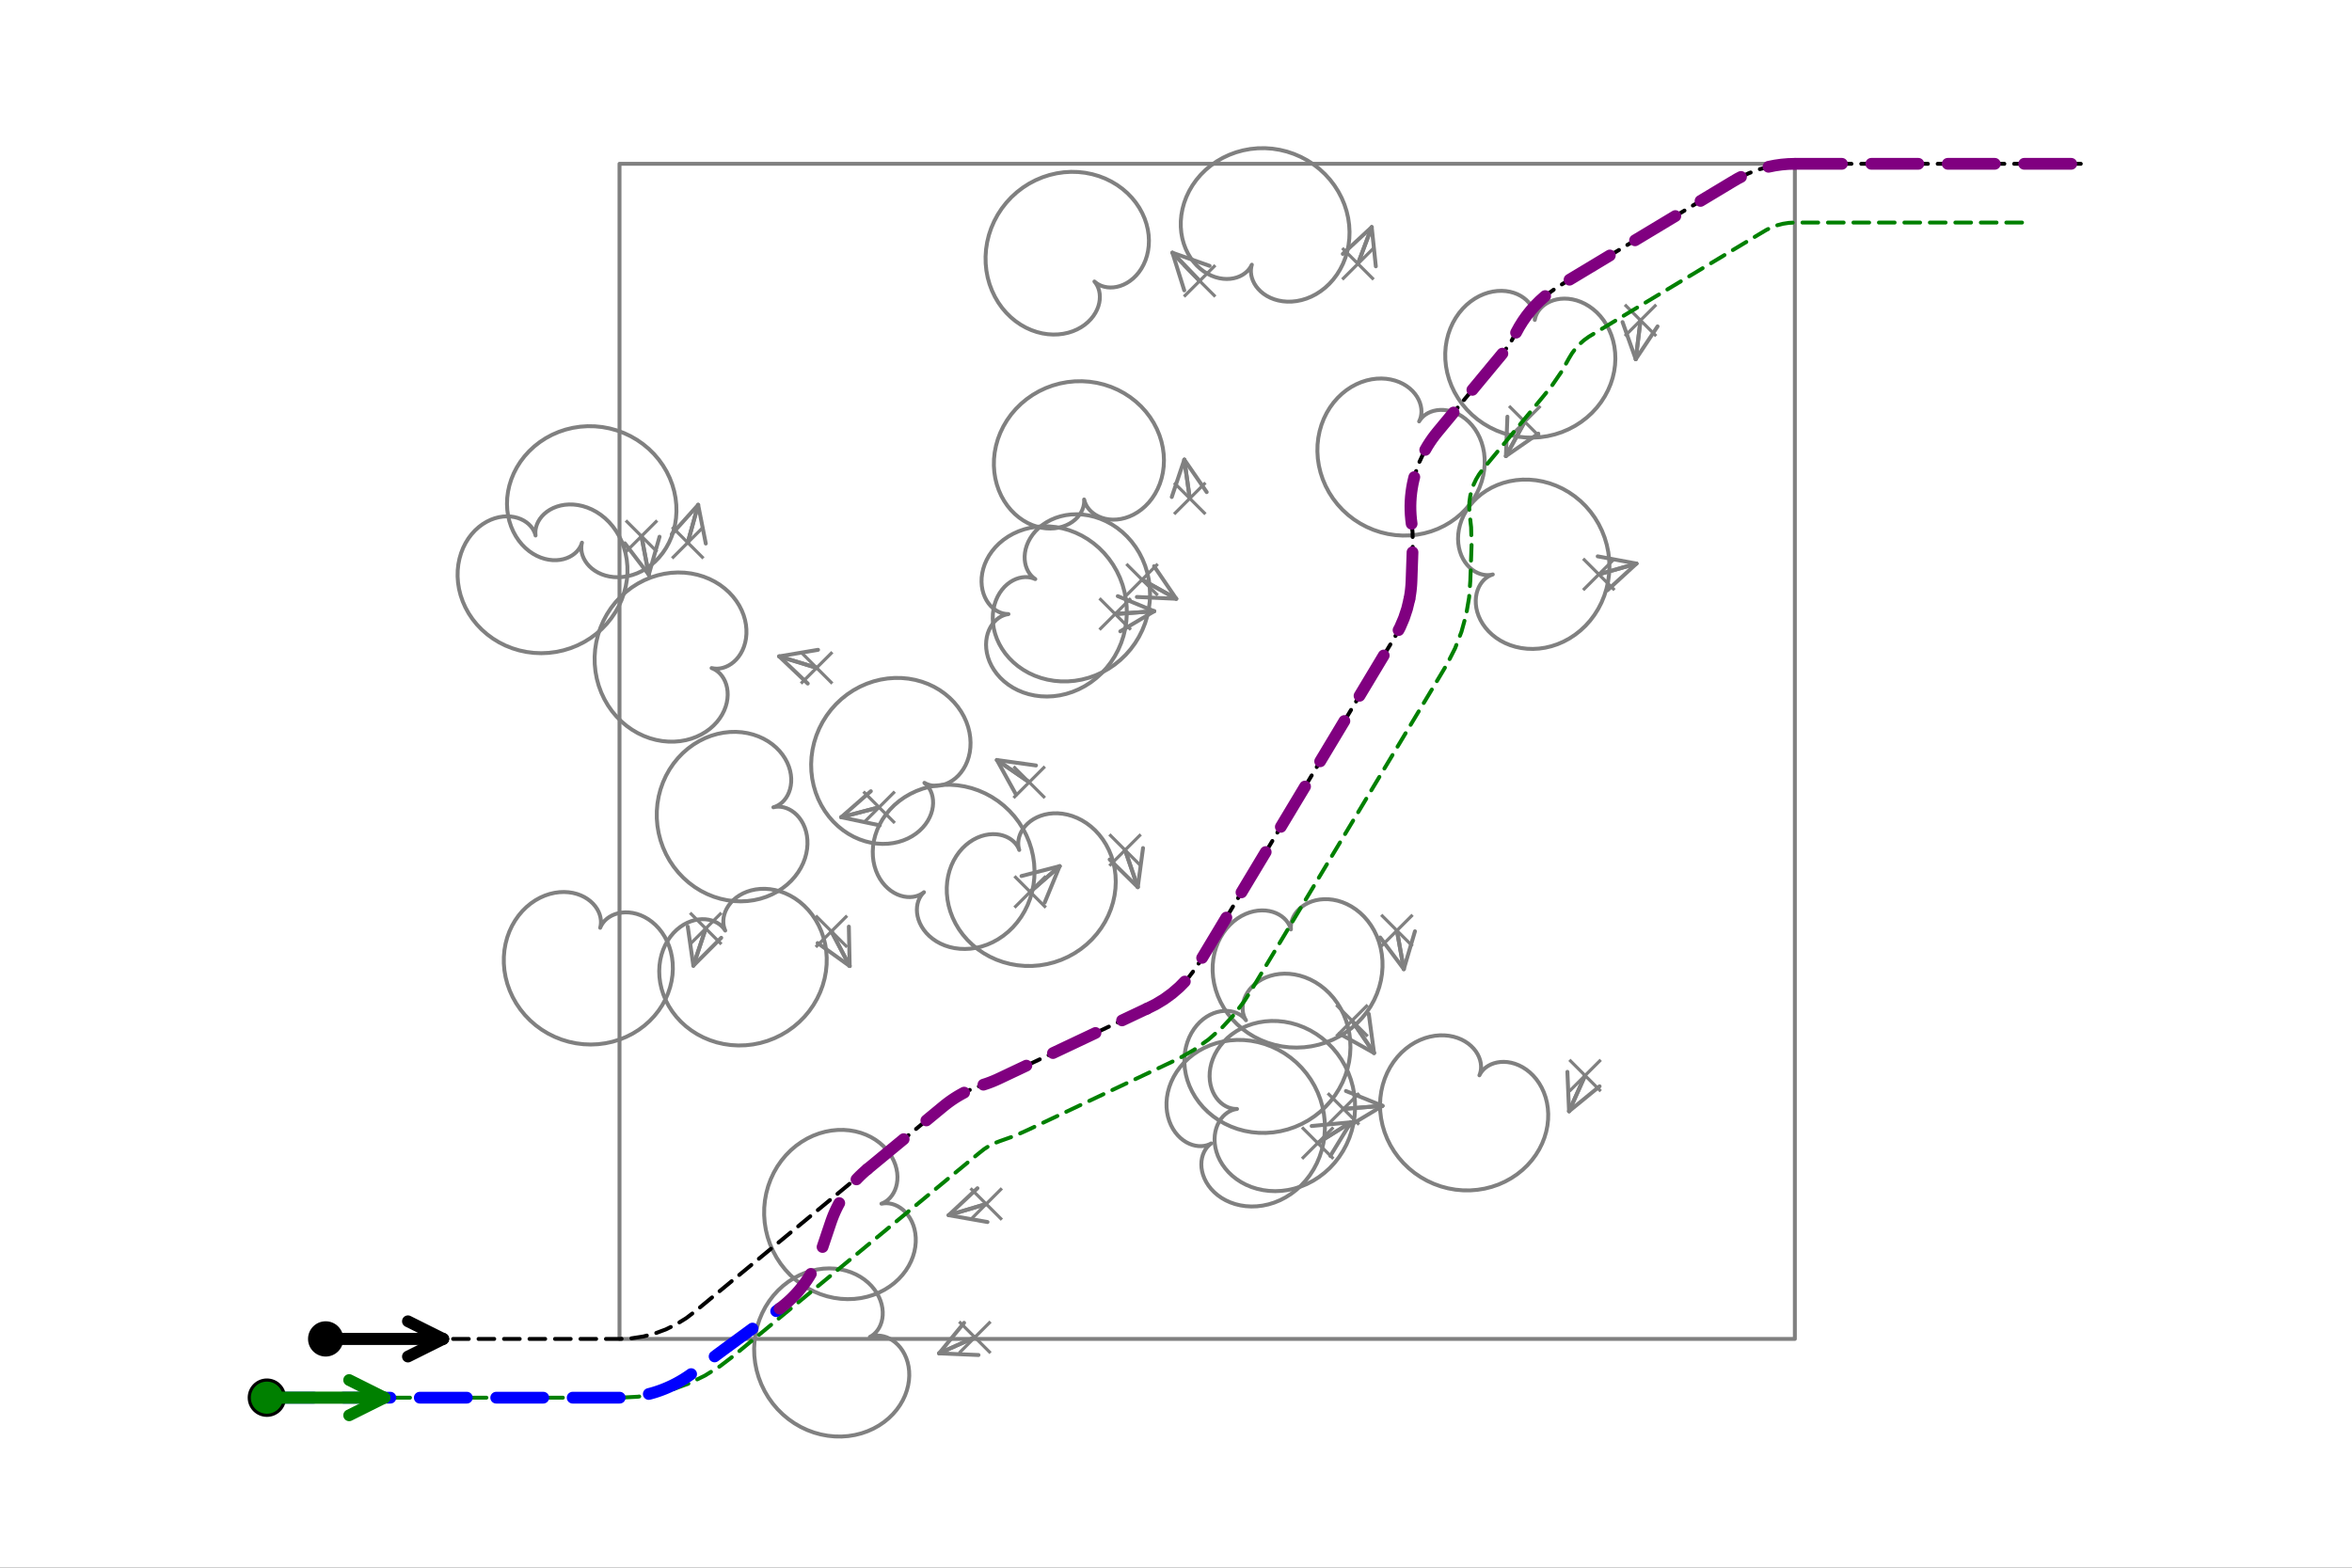 <?xml version="1.0" encoding="utf-8"?>
<svg xmlns="http://www.w3.org/2000/svg" xmlns:xlink="http://www.w3.org/1999/xlink" width="600" height="400" viewBox="0 0 2400 1600">
<rect x="0" y="0" width="2400" height="1600" fill="#333333" stroke="none"/>
<defs>
  <clipPath id="clip860">
    <rect x="0" y="0" width="2400" height="1600"/>
  </clipPath>
</defs>
<path clip-path="url(#clip860)" d="M0 1600 L2400 1600 L2400 0 L0 0  Z" fill="#ffffff" fill-rule="evenodd" fill-opacity="1"/>
<defs>
  <clipPath id="clip861">
    <rect x="480" y="0" width="1681" height="1600"/>
  </clipPath>
</defs>
<path clip-path="url(#clip860)" d="M152.416 1486.45 L2311.22 1486.45 L2311.22 47.244 L152.416 47.244  Z" fill="#ffffff" fill-rule="evenodd" fill-opacity="1"/>
<defs>
  <clipPath id="clip862">
    <rect x="152" y="47" width="2160" height="1440"/>
  </clipPath>
</defs>
<polyline clip-path="url(#clip862)" style="stroke:#808080; stroke-linecap:round; stroke-linejoin:round; stroke-width:4; stroke-opacity:1; fill:none" points="672.332,947.656 668.92,944.052 665.292,940.881 661.496,938.155 657.582,935.881 653.597,934.06 649.591,932.687 645.608,931.754 641.694,931.246 637.892,931.146 634.239,931.43 630.773,932.072 627.526,933.044 624.527,934.312 621.799,935.841 619.365,937.596 617.239,939.537 615.432,941.625 613.952,943.822 612.8,946.087 612.43,946.92 612.972,944.476 613.219,941.879 613.148,939.161 612.739,936.355 611.976,933.5 610.848,930.634 609.346,927.799 607.468,925.037 605.216,922.391 602.596,919.904 599.619,917.619 596.303,915.578 592.667,913.823 588.738,912.39 584.546,911.318 580.125,910.638 575.513,910.381 570.751,910.573 565.886,911.234 560.964,912.382 556.034,914.029 551.148,916.181 546.358,918.84 541.716,922.002 537.275,925.656 533.086,929.787 529.2,934.375 525.664,939.393 522.525,944.809 519.825,950.589 517.602,956.689 515.893,963.067 514.726,969.672 514.127,976.453 514.116,983.356 514.708,990.324 515.91,997.298 517.725,1004.22 520.15,1011.03 523.175,1017.67 526.784,1024.08 530.955,1030.2 535.662,1035.99 540.871,1041.38 546.545,1046.34 552.641,1050.82 559.113,1054.77 565.909,1058.17 572.975,1060.99 580.256,1063.2 587.692,1064.79 595.223,1065.74 602.789,1066.05 610.327,1065.72 617.779,1064.75 625.083,1063.17 632.183,1060.98 639.024,1058.22 645.552,1054.92 651.72,1051.1 657.483,1046.81 662.8,1042.09 667.636,1037 671.961,1031.58 675.75,1025.88 678.985,1019.96 681.652,1013.88 683.743,1007.69 685.259,1001.45 686.203,995.214 686.585,989.043 686.422,982.986 685.734,977.094 684.547,971.417 682.891,965.998 680.803,960.878 678.318,956.094 675.48,951.678 672.332,947.656 "/>
<line clip-path="url(#clip862)" x1="720.141" y1="947.656" x2="704.141" y2="931.656" style="stroke:#808080; stroke-width:3.2; stroke-opacity:1"/>
<line clip-path="url(#clip862)" x1="720.141" y1="947.656" x2="704.141" y2="963.656" style="stroke:#808080; stroke-width:3.2; stroke-opacity:1"/>
<line clip-path="url(#clip862)" x1="720.141" y1="947.656" x2="736.141" y2="963.656" style="stroke:#808080; stroke-width:3.2; stroke-opacity:1"/>
<line clip-path="url(#clip862)" x1="720.141" y1="947.656" x2="736.141" y2="931.656" style="stroke:#808080; stroke-width:3.2; stroke-opacity:1"/>
<polyline clip-path="url(#clip862)" style="stroke:#808080; stroke-linecap:round; stroke-linejoin:round; stroke-width:4; stroke-opacity:1; fill:none" points="720.141,947.656 707.507,985.585 "/>
<polyline clip-path="url(#clip862)" style="stroke:#808080; stroke-linecap:round; stroke-linejoin:round; stroke-width:4; stroke-opacity:1; fill:none" points="735.962,957.119 707.507,985.585 701.806,945.742 "/>
<polyline clip-path="url(#clip862)" style="stroke:#808080; stroke-linecap:round; stroke-linejoin:round; stroke-width:4; stroke-opacity:1; fill:none" points="707.507,985.585 720.141,947.656 "/>
<polyline clip-path="url(#clip862)" style="stroke:#808080; stroke-linecap:round; stroke-linejoin:round; stroke-width:4; stroke-opacity:1; fill:none" points="1370.39,269.206 1372.79,263.164 1374.69,256.83 1376.05,250.252 1376.85,243.482 1377.07,236.574 1376.68,229.584 1375.69,222.569 1374.08,215.59 1371.85,208.705 1369.02,201.975 1365.6,195.456 1361.61,189.206 1357.08,183.28 1352.03,177.73 1346.5,172.604 1340.54,167.947 1334.19,163.8 1327.49,160.198 1320.51,157.171 1313.3,154.746 1305.92,152.939 1298.42,151.766 1290.87,151.233 1283.33,151.34 1275.85,152.082 1268.51,153.448 1261.35,155.42 1254.44,157.975 1247.82,161.084 1241.55,164.714 1235.66,168.826 1230.22,173.377 1225.24,178.32 1220.76,183.606 1216.81,189.183 1213.41,194.995 1210.57,200.987 1208.3,207.103 1206.6,213.285 1205.48,219.477 1204.91,225.623 1204.9,231.67 1205.41,237.567 1206.43,243.264 1207.93,248.716 1209.86,253.882 1212.2,258.724 1214.9,263.209 1217.93,267.309 1221.22,271 1224.75,274.264 1228.45,277.088 1232.29,279.465 1236.21,281.393 1240.16,282.874 1244.1,283.915 1247.99,284.53 1251.77,284.736 1255.42,284.555 1258.89,284.01 1262.15,283.131 1265.17,281.95 1267.92,280.501 1270.4,278.819 1272.56,276.943 1274.42,274.911 1275.95,272.762 1277.15,270.536 1277.38,270.158 1276.77,272.596 1276.46,275.196 1276.46,277.927 1276.79,280.753 1277.48,283.639 1278.54,286.546 1279.97,289.432 1281.77,292.255 1283.96,294.973 1286.52,297.541 1289.44,299.916 1292.71,302.056 1296.31,303.92 1300.21,305.468 1304.38,306.663 1308.8,307.471 1313.41,307.86 1318.19,307.805 1323.09,307.283 1328.06,306.274 1333.04,304.767 1338,302.752 1342.88,300.227 1347.62,297.195 1352.18,293.664 1356.5,289.648 1360.52,285.167 1364.21,280.246 1367.51,274.914 1370.39,269.206 "/>
<line clip-path="url(#clip862)" x1="1385.65" y1="269.206" x2="1369.65" y2="253.206" style="stroke:#808080; stroke-width:3.2; stroke-opacity:1"/>
<line clip-path="url(#clip862)" x1="1385.65" y1="269.206" x2="1369.65" y2="285.206" style="stroke:#808080; stroke-width:3.2; stroke-opacity:1"/>
<line clip-path="url(#clip862)" x1="1385.65" y1="269.206" x2="1401.65" y2="285.206" style="stroke:#808080; stroke-width:3.2; stroke-opacity:1"/>
<line clip-path="url(#clip862)" x1="1385.65" y1="269.206" x2="1401.65" y2="253.206" style="stroke:#808080; stroke-width:3.2; stroke-opacity:1"/>
<polyline clip-path="url(#clip862)" style="stroke:#808080; stroke-linecap:round; stroke-linejoin:round; stroke-width:4; stroke-opacity:1; fill:none" points="1385.65,269.206 1399.71,231.782 "/>
<polyline clip-path="url(#clip862)" style="stroke:#808080; stroke-linecap:round; stroke-linejoin:round; stroke-width:4; stroke-opacity:1; fill:none" points="1370.2,259.153 1399.71,231.782 1403.9,271.813 "/>
<polyline clip-path="url(#clip862)" style="stroke:#808080; stroke-linecap:round; stroke-linejoin:round; stroke-width:4; stroke-opacity:1; fill:none" points="1399.71,231.782 1385.65,269.206 "/>
<polyline clip-path="url(#clip862)" style="stroke:#808080; stroke-linecap:round; stroke-linejoin:round; stroke-width:4; stroke-opacity:1; fill:none" points="1498.69,430.409 1495.27,427.399 1491.7,424.821 1488.02,422.68 1484.27,420.975 1480.51,419.704 1476.78,418.854 1473.12,418.413 1469.57,418.362 1466.17,418.677 1462.96,419.334 1459.96,420.301 1457.21,421.548 1454.72,423.04 1452.52,424.74 1450.62,426.612 1449.03,428.616 1448.08,430.101 1449.09,427.831 1449.85,425.353 1450.31,422.693 1450.47,419.883 1450.29,416.954 1449.75,413.943 1448.85,410.889 1447.56,407.832 1445.88,404.815 1443.81,401.882 1441.36,399.076 1438.52,396.442 1435.32,394.024 1431.77,391.864 1427.89,390.005 1423.71,388.485 1419.26,387.34 1414.58,386.605 1409.7,386.309 1404.68,386.478 1399.54,387.133 1394.36,388.29 1389.16,389.962 1384.02,392.155 1378.97,394.868 1374.08,398.097 1369.4,401.832 1364.98,406.056 1360.86,410.747 1357.11,415.879 1353.76,421.418 1350.85,427.328 1348.44,433.567 1346.55,440.088 1345.21,446.843 1344.44,453.779 1344.28,460.84 1344.72,467.968 1345.78,475.106 1347.47,482.193 1349.77,489.169 1352.68,495.975 1356.18,502.553 1360.24,508.846 1364.85,514.8 1369.97,520.365 1375.55,525.492 1381.56,530.139 1387.95,534.266 1394.67,537.839 1401.66,540.83 1408.87,543.215 1416.24,544.978 1423.71,546.108 1431.21,546.6 1438.69,546.454 1446.09,545.679 1453.34,544.288 1460.39,542.3 1467.19,539.74 1473.69,536.639 1479.83,533.032 1485.57,528.959 1490.87,524.463 1495.7,519.592 1500.03,514.397 1503.83,508.929 1507.09,503.244 1509.79,497.397 1511.93,491.445 1513.5,485.443 1514.52,479.448 1514.99,473.513 1514.92,467.69 1514.35,462.03 1513.28,456.579 1511.77,451.381 1509.83,446.475 1507.52,441.896 1504.86,437.676 1501.9,433.84 1498.69,430.409 "/>
<line clip-path="url(#clip862)" x1="1555.86" y1="430.409" x2="1539.86" y2="414.409" style="stroke:#808080; stroke-width:3.2; stroke-opacity:1"/>
<line clip-path="url(#clip862)" x1="1555.86" y1="430.409" x2="1539.86" y2="446.409" style="stroke:#808080; stroke-width:3.2; stroke-opacity:1"/>
<line clip-path="url(#clip862)" x1="1555.86" y1="430.409" x2="1571.86" y2="446.409" style="stroke:#808080; stroke-width:3.2; stroke-opacity:1"/>
<line clip-path="url(#clip862)" x1="1555.86" y1="430.409" x2="1571.86" y2="414.409" style="stroke:#808080; stroke-width:3.2; stroke-opacity:1"/>
<polyline clip-path="url(#clip862)" style="stroke:#808080; stroke-linecap:round; stroke-linejoin:round; stroke-width:4; stroke-opacity:1; fill:none" points="1555.86,430.409 1536.65,465.474 "/>
<polyline clip-path="url(#clip862)" style="stroke:#808080; stroke-linecap:round; stroke-linejoin:round; stroke-width:4; stroke-opacity:1; fill:none" points="1569.73,442.543 1536.65,465.474 1538.16,425.253 "/>
<polyline clip-path="url(#clip862)" style="stroke:#808080; stroke-linecap:round; stroke-linejoin:round; stroke-width:4; stroke-opacity:1; fill:none" points="1536.65,465.474 1555.86,430.409 "/>
<polyline clip-path="url(#clip862)" style="stroke:#808080; stroke-linecap:round; stroke-linejoin:round; stroke-width:4; stroke-opacity:1; fill:none" points="737.67,681.588 740.511,680.625 743.338,679.293 746.11,677.588 748.785,675.509 751.319,673.06 753.669,670.252 755.793,667.099 757.651,663.618 759.202,659.835 760.409,655.777 761.238,651.477 761.658,646.972 761.641,642.301 761.165,637.508 760.21,632.639 758.762,627.743 756.814,622.87 754.36,618.072 751.404,613.401 747.952,608.909 744.018,604.649 739.621,600.671 734.784,597.024 729.537,593.755 723.914,590.907 717.954,588.521 711.701,586.633 705.2,585.275 698.504,584.475 691.666,584.255 684.741,584.63 677.786,585.613 670.862,587.207 664.026,589.411 657.339,592.219 650.858,595.617 644.641,599.585 638.742,604.1 633.214,609.129 628.105,614.638 623.461,620.585 619.323,626.926 615.727,633.611 612.704,640.587 610.28,647.8 608.474,655.19 607.301,662.698 606.767,670.265 606.876,677.827 607.621,685.325 608.992,692.699 610.973,699.89 613.541,706.842 616.667,713.501 620.319,719.817 624.458,725.744 629.043,731.24 634.026,736.266 639.358,740.792 644.987,744.789 650.858,748.237 656.916,751.12 663.103,753.429 669.362,755.16 675.637,756.315 681.871,756.901 688.011,756.934 694.004,756.431 699.801,755.417 705.355,753.92 710.625,751.974 715.572,749.615 720.162,746.884 724.366,743.825 728.159,740.481 731.522,736.902 734.442,733.134 736.91,729.228 738.924,725.231 740.484,721.193 741.599,717.161 742.279,713.18 742.543,709.293 742.41,705.541 741.905,701.962 741.058,698.591 739.898,695.457 738.461,692.587 736.782,690.003 734.899,687.723 732.851,685.76 730.678,684.123 728.419,682.816 726.113,681.838 726.95,682.003 729.462,682.38 732.109,682.45 734.857,682.192 737.67,681.588 "/>
<line clip-path="url(#clip862)" x1="833.293" y1="681.588" x2="817.293" y2="665.588" style="stroke:#808080; stroke-width:3.2; stroke-opacity:1"/>
<line clip-path="url(#clip862)" x1="833.293" y1="681.588" x2="817.293" y2="697.588" style="stroke:#808080; stroke-width:3.2; stroke-opacity:1"/>
<line clip-path="url(#clip862)" x1="833.293" y1="681.588" x2="849.293" y2="697.588" style="stroke:#808080; stroke-width:3.2; stroke-opacity:1"/>
<line clip-path="url(#clip862)" x1="833.293" y1="681.588" x2="849.293" y2="665.588" style="stroke:#808080; stroke-width:3.2; stroke-opacity:1"/>
<polyline clip-path="url(#clip862)" style="stroke:#808080; stroke-linecap:round; stroke-linejoin:round; stroke-width:4; stroke-opacity:1; fill:none" points="833.293,681.588 795.06,669.907 "/>
<polyline clip-path="url(#clip862)" style="stroke:#808080; stroke-linecap:round; stroke-linejoin:round; stroke-width:4; stroke-opacity:1; fill:none" points="824.23,697.64 795.06,669.907 834.748,663.211 "/>
<polyline clip-path="url(#clip862)" style="stroke:#808080; stroke-linecap:round; stroke-linejoin:round; stroke-width:4; stroke-opacity:1; fill:none" points="795.06,669.907 833.293,681.588 "/>
<polyline clip-path="url(#clip862)" style="stroke:#808080; stroke-linecap:round; stroke-linejoin:round; stroke-width:4; stroke-opacity:1; fill:none" points="904.821,1364.89 901.851,1363.94 898.915,1363.35 896.052,1363.11 893.298,1363.21 890.686,1363.62 888.247,1364.32 887.603,1364.51 889.767,1363.24 891.842,1361.65 893.79,1359.75 895.571,1357.53 897.148,1355.03 898.483,1352.25 899.542,1349.21 900.291,1345.95 900.7,1342.49 900.742,1338.87 900.393,1335.13 899.633,1331.3 898.447,1327.44 896.824,1323.58 894.757,1319.77 892.247,1316.05 889.296,1312.49 885.915,1309.12 882.118,1306 877.925,1303.17 873.36,1300.66 868.455,1298.54 863.243,1296.83 857.762,1295.57 852.057,1294.79 846.174,1294.53 840.161,1294.79 834.071,1295.61 827.958,1296.99 821.877,1298.93 815.886,1301.45 810.04,1304.53 804.396,1308.16 799.009,1312.33 793.933,1317.02 789.219,1322.19 784.915,1327.81 781.067,1333.85 777.715,1340.26 774.897,1346.99 772.644,1353.99 770.982,1361.22 769.933,1368.6 769.512,1376.09 769.728,1383.63 770.584,1391.14 772.076,1398.58 774.197,1405.88 776.929,1412.98 780.252,1419.82 784.139,1426.36 788.557,1432.53 793.468,1438.29 798.831,1443.6 804.599,1448.41 810.721,1452.69 817.146,1456.42 823.816,1459.56 830.674,1462.11 837.663,1464.04 844.72,1465.35 851.789,1466.05 858.808,1466.14 865.721,1465.63 872.473,1464.54 879.009,1462.9 885.279,1460.72 891.238,1458.05 896.841,1454.93 902.051,1451.39 906.835,1447.48 911.164,1443.25 915.015,1438.75 918.371,1434.03 921.218,1429.13 923.552,1424.13 925.372,1419.06 926.681,1413.98 927.491,1408.95 927.816,1404 927.676,1399.19 927.097,1394.56 926.106,1390.16 924.735,1386 923.021,1382.14 921.002,1378.59 918.717,1375.38 916.21,1372.53 913.523,1370.05 910.7,1367.94 907.785,1366.23 904.821,1364.89 "/>
<line clip-path="url(#clip862)" x1="994.74" y1="1364.89" x2="978.74" y2="1348.89" style="stroke:#808080; stroke-width:3.2; stroke-opacity:1"/>
<line clip-path="url(#clip862)" x1="994.74" y1="1364.89" x2="978.74" y2="1380.89" style="stroke:#808080; stroke-width:3.2; stroke-opacity:1"/>
<line clip-path="url(#clip862)" x1="994.74" y1="1364.89" x2="1010.74" y2="1380.89" style="stroke:#808080; stroke-width:3.2; stroke-opacity:1"/>
<line clip-path="url(#clip862)" x1="994.74" y1="1364.89" x2="1010.74" y2="1348.89" style="stroke:#808080; stroke-width:3.2; stroke-opacity:1"/>
<polyline clip-path="url(#clip862)" style="stroke:#808080; stroke-linecap:round; stroke-linejoin:round; stroke-width:4; stroke-opacity:1; fill:none" points="994.74,1364.89 958.255,1381.24 "/>
<polyline clip-path="url(#clip862)" style="stroke:#808080; stroke-linecap:round; stroke-linejoin:round; stroke-width:4; stroke-opacity:1; fill:none" points="998.468,1382.95 958.255,1381.24 983.752,1350.09 "/>
<polyline clip-path="url(#clip862)" style="stroke:#808080; stroke-linecap:round; stroke-linejoin:round; stroke-width:4; stroke-opacity:1; fill:none" points="958.255,1381.24 994.74,1364.89 "/>
<polyline clip-path="url(#clip862)" style="stroke:#808080; stroke-linecap:round; stroke-linejoin:round; stroke-width:4; stroke-opacity:1; fill:none" points="1382.74,1131.76 1382.61,1124.15 1381.85,1116.58 1380.45,1109.11 1378.42,1101.79 1375.79,1094.69 1372.58,1087.86 1368.82,1081.35 1364.54,1075.22 1359.79,1069.51 1354.6,1064.26 1349.03,1059.51 1343.13,1055.29 1336.95,1051.62 1330.54,1048.53 1323.98,1046.03 1317.3,1044.12 1310.58,1042.82 1303.86,1042.12 1297.22,1042 1290.7,1042.45 1284.35,1043.46 1278.23,1044.99 1272.38,1047.02 1266.84,1049.5 1261.67,1052.41 1256.88,1055.7 1252.51,1059.31 1248.59,1063.22 1245.12,1067.36 1242.14,1071.68 1239.63,1076.14 1237.62,1080.69 1236.08,1085.26 1235.03,1089.82 1234.43,1094.32 1234.29,1098.7 1234.56,1102.94 1235.23,1106.98 1236.27,1110.79 1237.64,1114.35 1239.31,1117.62 1241.24,1120.58 1243.39,1123.21 1245.72,1125.49 1248.18,1127.43 1250.74,1129.01 1253.36,1130.23 1255.98,1131.09 1258.58,1131.62 1261.12,1131.82 1262.28,1131.82 1259.82,1132.25 1257.33,1133.02 1254.86,1134.13 1252.43,1135.58 1250.09,1137.38 1247.88,1139.51 1245.84,1141.99 1244.02,1144.78 1242.44,1147.87 1241.16,1151.23 1240.2,1154.85 1239.59,1158.69 1239.37,1162.72 1239.56,1166.89 1240.18,1171.16 1241.25,1175.5 1242.78,1179.85 1244.79,1184.16 1247.27,1188.39 1250.22,1192.48 1253.63,1196.39 1257.5,1200.07 1261.79,1203.46 1266.49,1206.53 1271.57,1209.21 1276.99,1211.49 1282.71,1213.3 1288.7,1214.63 1294.9,1215.44 1301.27,1215.71 1307.75,1215.41 1314.28,1214.53 1320.82,1213.06 1327.31,1211 1333.68,1208.36 1339.88,1205.13 1345.84,1201.33 1351.53,1196.99 1356.88,1192.14 1361.83,1186.79 1366.36,1180.99 1370.4,1174.78 1373.92,1168.21 1376.89,1161.33 1379.28,1154.18 1381.06,1146.83 1382.22,1139.34 1382.74,1131.76 "/>
<line clip-path="url(#clip862)" x1="1370.87" y1="1131.76" x2="1354.87" y2="1115.76" style="stroke:#808080; stroke-width:3.2; stroke-opacity:1"/>
<line clip-path="url(#clip862)" x1="1370.87" y1="1131.76" x2="1354.87" y2="1147.76" style="stroke:#808080; stroke-width:3.2; stroke-opacity:1"/>
<line clip-path="url(#clip862)" x1="1370.87" y1="1131.76" x2="1386.87" y2="1147.76" style="stroke:#808080; stroke-width:3.2; stroke-opacity:1"/>
<line clip-path="url(#clip862)" x1="1370.87" y1="1131.76" x2="1386.87" y2="1115.76" style="stroke:#808080; stroke-width:3.2; stroke-opacity:1"/>
<polyline clip-path="url(#clip862)" style="stroke:#808080; stroke-linecap:round; stroke-linejoin:round; stroke-width:4; stroke-opacity:1; fill:none" points="1370.87,1131.76 1410.72,1128.63 "/>
<polyline clip-path="url(#clip862)" style="stroke:#808080; stroke-linecap:round; stroke-linejoin:round; stroke-width:4; stroke-opacity:1; fill:none" points="1373.42,1113.5 1410.72,1128.63 1376.24,1149.39 "/>
<polyline clip-path="url(#clip862)" style="stroke:#808080; stroke-linecap:round; stroke-linejoin:round; stroke-width:4; stroke-opacity:1; fill:none" points="1410.72,1128.63 1370.87,1131.76 "/>
<polyline clip-path="url(#clip862)" style="stroke:#808080; stroke-linecap:round; stroke-linejoin:round; stroke-width:4; stroke-opacity:1; fill:none" points="910.391,1228.83 907.587,1228.25 904.85,1228.01 902.217,1228.09 899.719,1228.49 899.418,1228.49 901.728,1227.5 903.989,1226.17 906.162,1224.51 908.207,1222.52 910.085,1220.22 911.758,1217.62 913.186,1214.73 914.335,1211.57 915.17,1208.18 915.659,1204.59 915.775,1200.82 915.494,1196.92 914.793,1192.92 913.658,1188.88 912.076,1184.83 910.039,1180.83 907.548,1176.92 904.604,1173.15 901.217,1169.57 897.4,1166.23 893.174,1163.17 888.561,1160.45 883.593,1158.1 878.302,1156.16 872.729,1154.68 866.914,1153.68 860.905,1153.19 854.752,1153.24 848.506,1153.85 842.221,1155.02 835.954,1156.77 829.762,1159.1 823.702,1162.01 817.83,1165.48 812.203,1169.49 806.875,1174.04 801.899,1179.08 797.323,1184.6 793.194,1190.54 789.554,1196.87 786.441,1203.55 783.888,1210.51 781.924,1217.71 780.569,1225.09 779.842,1232.59 779.752,1240.16 780.303,1247.73 781.495,1255.23 783.318,1262.62 785.76,1269.83 788.799,1276.79 792.41,1283.47 796.562,1289.8 801.218,1295.73 806.338,1301.23 811.875,1306.24 817.78,1310.73 824.002,1314.68 830.485,1318.06 837.172,1320.85 844.005,1323.04 850.924,1324.61 857.871,1325.57 864.787,1325.93 871.614,1325.69 878.297,1324.88 884.782,1323.5 891.018,1321.6 896.96,1319.21 902.563,1316.35 907.789,1313.07 912.603,1309.42 916.978,1305.44 920.889,1301.18 924.317,1296.69 927.251,1292.02 929.681,1287.23 931.608,1282.36 933.035,1277.48 933.969,1272.62 934.427,1267.84 934.427,1263.19 933.991,1258.7 933.148,1254.42 931.93,1250.38 930.369,1246.62 928.504,1243.16 926.375,1240.03 924.021,1237.25 921.486,1234.82 918.813,1232.77 916.045,1231.08 913.223,1229.77 910.391,1228.83 "/>
<line clip-path="url(#clip862)" x1="1006.33" y1="1228.83" x2="990.334" y2="1212.83" style="stroke:#808080; stroke-width:3.2; stroke-opacity:1"/>
<line clip-path="url(#clip862)" x1="1006.33" y1="1228.83" x2="990.334" y2="1244.83" style="stroke:#808080; stroke-width:3.2; stroke-opacity:1"/>
<line clip-path="url(#clip862)" x1="1006.33" y1="1228.83" x2="1022.33" y2="1244.83" style="stroke:#808080; stroke-width:3.2; stroke-opacity:1"/>
<line clip-path="url(#clip862)" x1="1006.33" y1="1228.83" x2="1022.33" y2="1212.83" style="stroke:#808080; stroke-width:3.2; stroke-opacity:1"/>
<polyline clip-path="url(#clip862)" style="stroke:#808080; stroke-linecap:round; stroke-linejoin:round; stroke-width:4; stroke-opacity:1; fill:none" points="1006.33,1228.83 968.018,1240.24 "/>
<polyline clip-path="url(#clip862)" style="stroke:#808080; stroke-linecap:round; stroke-linejoin:round; stroke-width:4; stroke-opacity:1; fill:none" points="1007.66,1247.22 968.018,1240.24 997.386,1212.71 "/>
<polyline clip-path="url(#clip862)" style="stroke:#808080; stroke-linecap:round; stroke-linejoin:round; stroke-width:4; stroke-opacity:1; fill:none" points="968.018,1240.24 1006.33,1228.83 "/>
<polyline clip-path="url(#clip862)" style="stroke:#808080; stroke-linecap:round; stroke-linejoin:round; stroke-width:4; stroke-opacity:1; fill:none" points="1373.55,1041.65 1371.05,1035.33 1368.05,1029.35 1364.61,1023.74 1360.75,1018.53 1356.52,1013.78 1351.98,1009.49 1347.17,1005.7 1342.16,1002.42 1336.98,999.669 1331.7,997.442 1326.36,995.743 1321.03,994.567 1315.76,993.903 1310.58,993.734 1305.56,994.04 1300.73,994.794 1296.13,995.968 1291.8,997.527 1287.78,999.436 1284.09,1001.65 1280.75,1004.14 1277.79,1006.85 1275.21,1009.74 1273.03,1012.77 1271.25,1015.89 1269.86,1019.05 1268.86,1022.22 1268.24,1025.35 1267.99,1028.4 1268.09,1031.34 1268.5,1034.13 1269.22,1036.73 1270.2,1039.13 1271.42,1041.3 1270.42,1040.03 1268.65,1038.18 1266.59,1036.5 1264.24,1035.02 1261.63,1033.76 1258.77,1032.78 1255.7,1032.1 1252.45,1031.75 1249.04,1031.75 1245.51,1032.14 1241.91,1032.92 1238.28,1034.11 1234.66,1035.73 1231.09,1037.78 1227.63,1040.25 1224.32,1043.15 1221.21,1046.47 1218.34,1050.18 1215.76,1054.28 1213.51,1058.72 1211.63,1063.5 1210.17,1068.56 1209.15,1073.87 1208.61,1079.4 1208.57,1085.08 1209.05,1090.88 1210.08,1096.74 1211.65,1102.61 1213.79,1108.43 1216.48,1114.15 1219.72,1119.72 1223.49,1125.07 1227.79,1130.15 1232.59,1134.91 1237.86,1139.3 1243.56,1143.28 1249.66,1146.79 1256.11,1149.8 1262.86,1152.27 1269.87,1154.18 1277.08,1155.49 1284.43,1156.19 1291.86,1156.26 1299.32,1155.7 1306.75,1154.5 1314.07,1152.67 1321.24,1150.22 1328.19,1147.17 1334.87,1143.53 1341.22,1139.34 1347.19,1134.63 1352.74,1129.43 1357.81,1123.8 1362.38,1117.78 1366.4,1111.41 1369.86,1104.76 1372.72,1097.88 1374.97,1090.83 1376.61,1083.67 1377.62,1076.45 1378,1069.24 1377.77,1062.1 1376.94,1055.09 1375.52,1048.25 1373.55,1041.65 "/>
<line clip-path="url(#clip862)" x1="1379.59" y1="1041.65" x2="1363.59" y2="1025.65" style="stroke:#808080; stroke-width:3.2; stroke-opacity:1"/>
<line clip-path="url(#clip862)" x1="1379.59" y1="1041.65" x2="1363.59" y2="1057.65" style="stroke:#808080; stroke-width:3.2; stroke-opacity:1"/>
<line clip-path="url(#clip862)" x1="1379.59" y1="1041.65" x2="1395.59" y2="1057.65" style="stroke:#808080; stroke-width:3.2; stroke-opacity:1"/>
<line clip-path="url(#clip862)" x1="1379.59" y1="1041.65" x2="1395.59" y2="1025.65" style="stroke:#808080; stroke-width:3.2; stroke-opacity:1"/>
<polyline clip-path="url(#clip862)" style="stroke:#808080; stroke-linecap:round; stroke-linejoin:round; stroke-width:4; stroke-opacity:1; fill:none" points="1379.59,1041.65 1402.1,1074.69 "/>
<polyline clip-path="url(#clip862)" style="stroke:#808080; stroke-linecap:round; stroke-linejoin:round; stroke-width:4; stroke-opacity:1; fill:none" points="1396.71,1034.8 1402.1,1074.69 1366.96,1055.07 "/>
<polyline clip-path="url(#clip862)" style="stroke:#808080; stroke-linecap:round; stroke-linejoin:round; stroke-width:4; stroke-opacity:1; fill:none" points="1402.1,1074.69 1379.59,1041.65 "/>
<polyline clip-path="url(#clip862)" style="stroke:#808080; stroke-linecap:round; stroke-linejoin:round; stroke-width:4; stroke-opacity:1; fill:none" points="1153.1,286.703 1156.29,284.154 1159.32,281.199 1162.14,277.847 1164.7,274.118 1166.95,270.031 1168.87,265.614 1170.4,260.898 1171.52,255.919 1172.19,250.716 1172.38,245.332 1172.07,239.815 1171.24,234.214 1169.88,228.58 1167.97,222.967 1165.52,217.429 1162.53,212.021 1159,206.799 1154.96,201.816 1150.41,197.126 1145.4,192.778 1139.94,188.822 1134.07,185.303 1127.84,182.263 1121.29,179.738 1114.46,177.763 1107.42,176.363 1100.21,175.563 1092.9,175.379 1085.54,175.822 1078.19,176.896 1070.91,178.6 1063.77,180.928 1056.82,183.864 1050.12,187.391 1043.72,191.482 1037.69,196.106 1032.06,201.228 1026.89,206.807 1022.21,212.796 1018.06,219.147 1014.48,225.808 1011.48,232.722 1009.09,239.832 1007.33,247.079 1006.19,254.403 1005.68,261.742 1005.8,269.038 1006.53,276.231 1007.86,283.264 1009.77,290.081 1012.23,296.63 1015.2,302.863 1018.65,308.733 1022.54,314.2 1026.83,319.229 1031.45,323.787 1036.38,327.85 1041.54,331.397 1046.89,334.414 1052.37,336.891 1057.93,338.827 1063.51,340.222 1069.07,341.086 1074.54,341.433 1079.88,341.281 1085.04,340.653 1089.99,339.577 1094.67,338.086 1099.05,336.215 1103.11,334.002 1106.82,331.489 1110.15,328.72 1113.09,325.738 1115.62,322.59 1117.74,319.321 1119.46,315.977 1120.76,312.603 1121.66,309.243 1122.17,305.939 1122.31,302.73 1122.11,299.654 1121.57,296.744 1120.74,294.031 1119.64,291.541 1118.3,289.297 1116.76,287.319 1117.36,287.815 1119.37,289.367 1121.64,290.716 1124.17,291.828 1126.92,292.67 1129.86,293.211 1132.98,293.424 1136.23,293.284 1139.58,292.77 1142.98,291.866 1146.4,290.558 1149.79,288.838 1153.1,286.703 "/>
<line clip-path="url(#clip862)" x1="1224.13" y1="286.703" x2="1208.13" y2="270.703" style="stroke:#808080; stroke-width:3.2; stroke-opacity:1"/>
<line clip-path="url(#clip862)" x1="1224.13" y1="286.703" x2="1208.13" y2="302.703" style="stroke:#808080; stroke-width:3.2; stroke-opacity:1"/>
<line clip-path="url(#clip862)" x1="1224.13" y1="286.703" x2="1240.13" y2="302.703" style="stroke:#808080; stroke-width:3.2; stroke-opacity:1"/>
<line clip-path="url(#clip862)" x1="1224.13" y1="286.703" x2="1240.13" y2="270.703" style="stroke:#808080; stroke-width:3.2; stroke-opacity:1"/>
<polyline clip-path="url(#clip862)" style="stroke:#808080; stroke-linecap:round; stroke-linejoin:round; stroke-width:4; stroke-opacity:1; fill:none" points="1224.13,286.703 1196.37,257.934 "/>
<polyline clip-path="url(#clip862)" style="stroke:#808080; stroke-linecap:round; stroke-linejoin:round; stroke-width:4; stroke-opacity:1; fill:none" points="1208.42,296.339 1196.37,257.934 1234.32,271.342 "/>
<polyline clip-path="url(#clip862)" style="stroke:#808080; stroke-linecap:round; stroke-linejoin:round; stroke-width:4; stroke-opacity:1; fill:none" points="1196.37,257.934 1224.13,286.703 "/>
<polyline clip-path="url(#clip862)" style="stroke:#808080; stroke-linecap:round; stroke-linejoin:round; stroke-width:4; stroke-opacity:1; fill:none" points="1636.38,326.964 1633.04,322.708 1629.42,318.879 1625.56,315.497 1621.53,312.574 1617.36,310.118 1613.11,308.132 1608.82,306.613 1604.55,305.553 1600.34,304.94 1596.23,304.755 1592.27,304.977 1588.49,305.58 1584.94,306.534 1581.63,307.808 1578.6,309.366 1575.87,311.172 1573.45,313.185 1571.36,315.366 1569.62,317.675 1568.21,320.071 1567.15,322.513 1566.42,324.964 1566.11,326.54 1566.21,324.053 1565.98,321.469 1565.42,318.824 1564.51,316.155 1563.25,313.502 1561.63,310.905 1559.64,308.407 1557.31,306.048 1554.62,303.871 1551.61,301.918 1548.28,300.227 1544.66,298.839 1540.78,297.787 1536.68,297.107 1532.38,296.827 1527.93,296.974 1523.37,297.571 1518.75,298.634 1514.11,300.178 1509.5,302.209 1504.98,304.73 1500.59,307.739 1496.39,311.228 1492.43,315.182 1488.76,319.582 1485.42,324.404 1482.46,329.618 1479.93,335.189 1477.85,341.079 1476.28,347.243 1475.23,353.635 1474.74,360.204 1474.82,366.897 1475.49,373.657 1476.77,380.429 1478.64,387.152 1481.12,393.77 1484.18,400.223 1487.83,406.453 1492.03,412.405 1496.77,418.024 1502,423.259 1507.7,428.063 1513.82,432.39 1520.31,436.202 1527.13,439.462 1534.22,442.142 1541.53,444.217 1549,445.669 1556.56,446.484 1564.17,446.657 1571.75,446.187 1579.24,445.081 1586.59,443.35 1593.73,441.013 1600.62,438.093 1607.2,434.621 1613.41,430.63 1619.21,426.16 1624.57,421.255 1629.44,415.961 1633.79,410.33 1637.6,404.414 1640.85,398.27 1643.52,391.953 1645.6,385.523 1647.09,379.036 1648,372.55 1648.33,366.121 1648.1,359.804 1647.32,353.652 1646.03,347.713 1644.26,342.034 1642.03,336.659 1639.39,331.624 1636.38,326.964 "/>
<line clip-path="url(#clip862)" x1="1674.01" y1="326.964" x2="1658.01" y2="310.964" style="stroke:#808080; stroke-width:3.2; stroke-opacity:1"/>
<line clip-path="url(#clip862)" x1="1674.01" y1="326.964" x2="1658.01" y2="342.964" style="stroke:#808080; stroke-width:3.2; stroke-opacity:1"/>
<line clip-path="url(#clip862)" x1="1674.01" y1="326.964" x2="1690.01" y2="342.964" style="stroke:#808080; stroke-width:3.2; stroke-opacity:1"/>
<line clip-path="url(#clip862)" x1="1674.01" y1="326.964" x2="1690.01" y2="310.964" style="stroke:#808080; stroke-width:3.2; stroke-opacity:1"/>
<polyline clip-path="url(#clip862)" style="stroke:#808080; stroke-linecap:round; stroke-linejoin:round; stroke-width:4; stroke-opacity:1; fill:none" points="1674.01,326.964 1669.13,366.644 "/>
<polyline clip-path="url(#clip862)" style="stroke:#808080; stroke-linecap:round; stroke-linejoin:round; stroke-width:4; stroke-opacity:1; fill:none" points="1691.39,333.106 1669.13,366.644 1655.66,328.718 "/>
<polyline clip-path="url(#clip862)" style="stroke:#808080; stroke-linecap:round; stroke-linejoin:round; stroke-width:4; stroke-opacity:1; fill:none" points="1669.13,366.644 1674.01,326.964 "/>
<polyline clip-path="url(#clip862)" style="stroke:#808080; stroke-linecap:round; stroke-linejoin:round; stroke-width:4; stroke-opacity:1; fill:none" points="1131.55,867.61 1128.64,861.983 1125.31,856.736 1121.6,851.902 1117.56,847.512 1113.24,843.59 1108.69,840.152 1103.96,837.213 1099.11,834.78 1094.18,832.854 1089.23,831.432 1084.32,830.505 1079.48,830.058 1074.77,830.073 1070.23,830.527 1065.89,831.39 1061.8,832.633 1057.99,834.22 1054.48,836.114 1051.31,838.276 1048.48,840.664 1046.01,843.235 1043.92,845.947 1042.2,848.755 1040.86,851.618 1039.89,854.493 1039.28,857.34 1039.02,860.121 1039.09,862.799 1039.47,865.34 1040.06,867.503 1039.1,865.222 1037.81,862.988 1036.19,860.84 1034.25,858.818 1031.99,856.959 1029.44,855.304 1026.6,853.89 1023.49,852.753 1020.16,851.926 1016.62,851.441 1012.9,851.326 1009.06,851.606 1005.12,852.3 1001.13,853.426 997.142,854.996 993.195,857.015 989.339,859.487 985.624,862.408 982.098,865.768 978.809,869.555 975.805,873.749 973.129,878.326 970.827,883.256 968.936,888.505 967.495,894.035 966.536,899.804 966.088,905.766 966.173,911.87 966.812,918.065 968.016,924.297 969.795,930.51 972.149,936.647 975.076,942.651 978.564,948.467 982.599,954.036 987.159,959.307 992.216,964.225 997.738,968.743 1003.69,972.814 1010.02,976.395 1016.7,979.45 1023.66,981.944 1030.86,983.851 1038.23,985.148 1045.73,985.819 1053.29,985.852 1060.84,985.244 1068.34,983.997 1075.71,982.119 1082.89,979.623 1089.84,976.53 1096.49,972.866 1102.8,968.662 1108.71,963.955 1114.17,958.785 1119.15,953.199 1123.62,947.245 1127.54,940.976 1130.88,934.448 1133.63,927.716 1135.77,920.84 1137.3,913.879 1138.22,906.892 1138.54,899.939 1138.25,893.076 1137.38,886.359 1135.96,879.843 1134.01,873.577 1131.55,867.61 "/>
<line clip-path="url(#clip862)" x1="1148.04" y1="867.61" x2="1132.04" y2="851.61" style="stroke:#808080; stroke-width:3.2; stroke-opacity:1"/>
<line clip-path="url(#clip862)" x1="1148.04" y1="867.61" x2="1132.04" y2="883.61" style="stroke:#808080; stroke-width:3.2; stroke-opacity:1"/>
<line clip-path="url(#clip862)" x1="1148.04" y1="867.61" x2="1164.04" y2="883.61" style="stroke:#808080; stroke-width:3.2; stroke-opacity:1"/>
<line clip-path="url(#clip862)" x1="1148.04" y1="867.61" x2="1164.04" y2="851.61" style="stroke:#808080; stroke-width:3.2; stroke-opacity:1"/>
<polyline clip-path="url(#clip862)" style="stroke:#808080; stroke-linecap:round; stroke-linejoin:round; stroke-width:4; stroke-opacity:1; fill:none" points="1148.04,867.61 1161,905.427 "/>
<polyline clip-path="url(#clip862)" style="stroke:#808080; stroke-linecap:round; stroke-linejoin:round; stroke-width:4; stroke-opacity:1; fill:none" points="1166.36,865.535 1161,905.427 1132.3,877.209 "/>
<polyline clip-path="url(#clip862)" style="stroke:#808080; stroke-linecap:round; stroke-linejoin:round; stroke-width:4; stroke-opacity:1; fill:none" points="1161,905.427 1148.04,867.61 "/>
<polyline clip-path="url(#clip862)" style="stroke:#808080; stroke-linecap:round; stroke-linejoin:round; stroke-width:4; stroke-opacity:1; fill:none" points="1402.18,949.729 1399.08,944.543 1395.61,939.758 1391.81,935.404 1387.72,931.503 1383.41,928.075 1378.92,925.133 1374.3,922.683 1369.6,920.729 1364.88,919.265 1360.19,918.285 1355.56,917.773 1351.06,917.712 1346.72,918.078 1342.57,918.845 1338.66,919.981 1335.03,921.453 1331.68,923.224 1328.66,925.255 1325.97,927.506 1323.64,929.935 1321.66,932.5 1320.05,935.158 1318.8,937.868 1317.92,940.588 1317.38,943.279 1317.18,945.904 1317.29,948.428 1317.25,948.62 1316.51,946.213 1315.44,943.817 1314.02,941.474 1312.27,939.221 1310.19,937.1 1307.78,935.15 1305.06,933.411 1302.05,931.921 1298.77,930.718 1295.25,929.835 1291.51,929.305 1287.6,929.156 1283.55,929.413 1279.4,930.097 1275.2,931.225 1270.99,932.809 1266.83,934.856 1262.76,937.368 1258.82,940.343 1255.08,943.77 1251.57,947.637 1248.36,951.923 1245.47,956.605 1242.96,961.652 1240.87,967.031 1239.24,972.703 1238.09,978.624 1237.46,984.749 1237.38,991.026 1237.85,997.404 1238.9,1003.83 1240.53,1010.24 1242.75,1016.59 1245.55,1022.81 1248.93,1028.85 1252.86,1034.64 1257.32,1040.15 1262.3,1045.31 1267.75,1050.07 1273.64,1054.38 1279.93,1058.22 1286.57,1061.52 1293.51,1064.27 1300.7,1066.43 1308.08,1067.98 1315.59,1068.91 1323.17,1069.19 1330.77,1068.84 1338.31,1067.84 1345.74,1066.21 1353,1063.96 1360.03,1061.11 1366.78,1057.68 1373.19,1053.71 1379.21,1049.22 1384.81,1044.27 1389.93,1038.9 1394.54,1033.16 1398.61,1027.09 1402.12,1020.75 1405.04,1014.2 1407.37,1007.5 1409.1,1000.7 1410.21,993.87 1410.73,987.06 1410.66,980.33 1410.01,973.736 1408.81,967.33 1407.08,961.163 1404.86,955.282 1402.18,949.729 "/>
<line clip-path="url(#clip862)" x1="1425.42" y1="949.729" x2="1409.42" y2="933.729" style="stroke:#808080; stroke-width:3.2; stroke-opacity:1"/>
<line clip-path="url(#clip862)" x1="1425.42" y1="949.729" x2="1409.42" y2="965.729" style="stroke:#808080; stroke-width:3.2; stroke-opacity:1"/>
<line clip-path="url(#clip862)" x1="1425.42" y1="949.729" x2="1441.42" y2="965.729" style="stroke:#808080; stroke-width:3.2; stroke-opacity:1"/>
<line clip-path="url(#clip862)" x1="1425.42" y1="949.729" x2="1441.42" y2="933.729" style="stroke:#808080; stroke-width:3.2; stroke-opacity:1"/>
<polyline clip-path="url(#clip862)" style="stroke:#808080; stroke-linecap:round; stroke-linejoin:round; stroke-width:4; stroke-opacity:1; fill:none" points="1425.42,949.729 1432.46,989.083 "/>
<polyline clip-path="url(#clip862)" style="stroke:#808080; stroke-linecap:round; stroke-linejoin:round; stroke-width:4; stroke-opacity:1; fill:none" points="1443.84,950.478 1432.46,989.083 1408.4,956.812 "/>
<polyline clip-path="url(#clip862)" style="stroke:#808080; stroke-linecap:round; stroke-linejoin:round; stroke-width:4; stroke-opacity:1; fill:none" points="1432.46,989.083 1425.42,949.729 "/>
<polyline clip-path="url(#clip862)" style="stroke:#808080; stroke-linecap:round; stroke-linejoin:round; stroke-width:4; stroke-opacity:1; fill:none" points="1149.8,626.665 1149.66,619.058 1148.87,611.49 1147.45,604.021 1145.41,596.711 1142.76,589.618 1139.54,582.798 1135.76,576.305 1131.47,570.187 1126.71,564.491 1121.52,559.258 1115.94,554.523 1110.03,550.32 1103.85,546.672 1097.45,543.6 1090.88,541.119 1084.21,539.235 1077.5,537.952 1070.79,537.266 1064.16,537.166 1057.65,537.637 1051.32,538.658 1045.21,540.203 1039.38,542.241 1033.87,544.737 1028.71,547.652 1023.95,550.944 1019.6,554.566 1015.7,558.472 1012.26,562.611 1009.29,566.933 1006.81,571.387 1004.82,575.923 1003.31,580.489 1002.27,585.036 1001.69,589.517 1001.56,593.887 1001.85,598.104 1002.54,602.127 1003.59,605.922 1004.97,609.458 1006.65,612.705 1008.58,615.642 1010.74,618.249 1013.07,620.513 1015.53,622.426 1018.09,623.982 1020.7,625.181 1023.32,626.03 1025.91,626.536 1028.44,626.713 1029.05,626.752 1026.58,627.206 1024.09,627.992 1021.6,629.12 1019.17,630.593 1016.83,632.411 1014.63,634.572 1012.6,637.064 1010.78,639.875 1009.21,642.986 1007.93,646.375 1006.98,650.014 1006.39,653.871 1006.18,657.912 1006.39,662.098 1007.03,666.386 1008.12,670.733 1009.68,675.092 1011.71,679.413 1014.21,683.648 1017.18,687.746 1020.62,691.657 1024.51,695.332 1028.82,698.72 1033.54,701.777 1038.64,704.457 1044.08,706.719 1049.82,708.525 1055.83,709.839 1062.05,710.634 1068.43,710.882 1074.92,710.565 1081.47,709.668 1088.01,708.181 1094.5,706.103 1100.87,703.435 1107.07,700.186 1113.04,696.372 1118.72,692.013 1124.06,687.136 1129.01,681.772 1133.52,675.958 1137.55,669.737 1141.06,663.153 1144.02,656.258 1146.39,649.104 1148.16,641.748 1149.3,634.248 1149.8,626.665 "/>
<line clip-path="url(#clip862)" x1="1137.91" y1="626.665" x2="1121.91" y2="610.665" style="stroke:#808080; stroke-width:3.2; stroke-opacity:1"/>
<line clip-path="url(#clip862)" x1="1137.91" y1="626.665" x2="1121.91" y2="642.665" style="stroke:#808080; stroke-width:3.2; stroke-opacity:1"/>
<line clip-path="url(#clip862)" x1="1137.91" y1="626.665" x2="1153.91" y2="642.665" style="stroke:#808080; stroke-width:3.2; stroke-opacity:1"/>
<line clip-path="url(#clip862)" x1="1137.91" y1="626.665" x2="1153.91" y2="610.665" style="stroke:#808080; stroke-width:3.2; stroke-opacity:1"/>
<polyline clip-path="url(#clip862)" style="stroke:#808080; stroke-linecap:round; stroke-linejoin:round; stroke-width:4; stroke-opacity:1; fill:none" points="1137.91,626.665 1177.78,623.818 "/>
<polyline clip-path="url(#clip862)" style="stroke:#808080; stroke-linecap:round; stroke-linejoin:round; stroke-width:4; stroke-opacity:1; fill:none" points="1140.59,608.427 1177.78,623.818 1143.16,644.336 "/>
<polyline clip-path="url(#clip862)" style="stroke:#808080; stroke-linecap:round; stroke-linejoin:round; stroke-width:4; stroke-opacity:1; fill:none" points="1177.78,623.818 1137.91,626.665 "/>
<polyline clip-path="url(#clip862)" style="stroke:#808080; stroke-linecap:round; stroke-linejoin:round; stroke-width:4; stroke-opacity:1; fill:none" points="838.148,950.572 835.459,944.534 832.306,938.85 828.731,933.558 824.778,928.692 820.496,924.283 815.934,920.354 811.144,916.923 806.179,914.003 801.092,911.601 795.936,909.72 790.765,908.354 785.629,907.495 780.579,907.129 775.66,907.234 770.918,907.789 766.393,908.763 762.122,910.126 758.139,911.842 754.472,913.873 751.146,916.179 748.18,918.716 745.588,921.443 743.38,924.313 741.561,927.285 740.13,930.313 739.083,933.354 738.41,936.368 738.096,939.315 738.126,942.158 738.476,944.863 739.122,947.397 740.037,949.735 739.695,949.261 738.212,947.205 736.416,945.269 734.314,943.489 731.92,941.904 729.251,940.551 726.328,939.465 723.177,938.679 719.827,938.224 716.313,938.128 712.67,938.413 708.938,939.102 705.16,940.209 701.38,941.747 697.644,943.722 694,946.137 690.495,948.986 687.178,952.263 684.095,955.954 681.292,960.038 678.815,964.494 676.704,969.29 675,974.395 673.739,979.769 672.952,985.371 672.667,991.155 672.907,997.073 673.692,1003.07 675.033,1009.1 676.937,1015.1 679.407,1021.02 682.438,1026.8 686.02,1032.39 690.137,1037.72 694.767,1042.75 699.883,1047.43 705.452,1051.7 711.437,1055.52 717.796,1058.85 724.481,1061.65 731.443,1063.9 738.627,1065.55 745.979,1066.6 753.438,1067.02 760.946,1066.8 768.442,1065.95 775.864,1064.46 783.153,1062.34 790.248,1059.61 797.092,1056.29 803.631,1052.4 809.811,1047.97 815.584,1043.05 820.905,1037.68 825.734,1031.89 830.036,1025.74 833.78,1019.29 836.942,1012.58 839.504,1005.68 841.453,998.649 842.783,991.539 843.493,984.414 843.589,977.333 843.082,970.353 841.99,963.53 840.336,956.92 838.148,950.572 "/>
<line clip-path="url(#clip862)" x1="848.392" y1="950.572" x2="832.392" y2="934.572" style="stroke:#808080; stroke-width:3.2; stroke-opacity:1"/>
<line clip-path="url(#clip862)" x1="848.392" y1="950.572" x2="832.392" y2="966.572" style="stroke:#808080; stroke-width:3.2; stroke-opacity:1"/>
<line clip-path="url(#clip862)" x1="848.392" y1="950.572" x2="864.392" y2="966.572" style="stroke:#808080; stroke-width:3.2; stroke-opacity:1"/>
<line clip-path="url(#clip862)" x1="848.392" y1="950.572" x2="864.392" y2="934.572" style="stroke:#808080; stroke-width:3.2; stroke-opacity:1"/>
<polyline clip-path="url(#clip862)" style="stroke:#808080; stroke-linecap:round; stroke-linejoin:round; stroke-width:4; stroke-opacity:1; fill:none" points="848.392,950.572 867.01,985.95 "/>
<polyline clip-path="url(#clip862)" style="stroke:#808080; stroke-linecap:round; stroke-linejoin:round; stroke-width:4; stroke-opacity:1; fill:none" points="866.174,945.71 867.01,985.95 834.316,962.475 "/>
<polyline clip-path="url(#clip862)" style="stroke:#808080; stroke-linecap:round; stroke-linejoin:round; stroke-width:4; stroke-opacity:1; fill:none" points="867.01,985.95 848.392,950.572 "/>
<polyline clip-path="url(#clip862)" style="stroke:#808080; stroke-linecap:round; stroke-linejoin:round; stroke-width:4; stroke-opacity:1; fill:none" points="1053.16,910.26 1054.59,903.182 1055.42,895.942 1055.63,888.595 1055.22,881.202 1054.17,873.823 1052.49,866.518 1050.18,859.347 1047.27,852.371 1043.77,845.647 1039.7,839.23 1035.1,833.172 1030,827.524 1024.44,822.331 1018.48,817.632 1012.15,813.465 1005.52,809.86 998.635,806.843 991.556,804.432 984.341,802.642 977.05,801.48 969.745,800.946 962.485,801.036 955.329,801.739 948.334,803.039 941.554,804.911 935.043,807.33 928.848,810.262 923.015,813.67 917.584,817.512 912.59,821.743 908.064,826.315 904.031,831.177 900.512,836.277 897.52,841.562 895.064,846.976 893.146,852.464 891.763,857.974 890.907,863.452 890.564,868.846 890.715,874.109 891.336,879.193 892.4,884.057 893.873,888.661 895.721,892.969 897.905,896.952 900.383,900.583 903.113,903.841 906.051,906.71 909.15,909.178 912.365,911.24 915.65,912.893 918.962,914.142 922.257,914.996 925.493,915.467 928.632,915.572 931.636,915.332 934.473,914.772 937.112,913.92 939.528,912.805 941.698,911.461 942.844,910.601 941.119,912.4 939.567,914.483 938.223,916.833 937.123,919.433 936.299,922.257 935.782,925.28 935.599,928.469 935.774,931.791 936.329,935.206 937.28,938.676 938.64,942.157 940.416,945.606 942.612,948.976 945.225,952.221 948.248,955.295 951.671,958.152 955.474,960.746 959.636,963.034 964.129,964.975 968.923,966.529 973.98,967.66 979.261,968.338 984.722,968.533 990.315,968.222 995.991,967.386 1001.7,966.012 1007.38,964.092 1012.99,961.624 1018.46,958.609 1023.74,955.059 1028.79,950.986 1033.53,946.413 1037.93,941.364 1041.94,935.871 1045.5,929.971 1048.58,923.705 1051.15,917.118 1053.16,910.26 "/>
<line clip-path="url(#clip862)" x1="1051.17" y1="910.26" x2="1035.17" y2="894.26" style="stroke:#808080; stroke-width:3.2; stroke-opacity:1"/>
<line clip-path="url(#clip862)" x1="1051.17" y1="910.26" x2="1035.17" y2="926.26" style="stroke:#808080; stroke-width:3.2; stroke-opacity:1"/>
<line clip-path="url(#clip862)" x1="1051.17" y1="910.26" x2="1067.17" y2="926.26" style="stroke:#808080; stroke-width:3.2; stroke-opacity:1"/>
<line clip-path="url(#clip862)" x1="1051.17" y1="910.26" x2="1067.17" y2="894.26" style="stroke:#808080; stroke-width:3.2; stroke-opacity:1"/>
<polyline clip-path="url(#clip862)" style="stroke:#808080; stroke-linecap:round; stroke-linejoin:round; stroke-width:4; stroke-opacity:1; fill:none" points="1051.17,910.26 1081.31,884.004 "/>
<polyline clip-path="url(#clip862)" style="stroke:#808080; stroke-linecap:round; stroke-linejoin:round; stroke-width:4; stroke-opacity:1; fill:none" points="1042.34,894.074 1081.31,884.004 1065.99,921.221 "/>
<polyline clip-path="url(#clip862)" style="stroke:#808080; stroke-linecap:round; stroke-linejoin:round; stroke-width:4; stroke-opacity:1; fill:none" points="1081.31,884.004 1051.17,910.26 "/>
<polyline clip-path="url(#clip862)" style="stroke:#808080; stroke-linecap:round; stroke-linejoin:round; stroke-width:4; stroke-opacity:1; fill:none" points="1175.56,508.69 1178.58,504.084 1181.24,499.102 1183.5,493.776 1185.3,488.144 1186.62,482.248 1187.43,476.134 1187.71,469.852 1187.42,463.452 1186.56,456.99 1185.12,450.522 1183.09,444.104 1180.47,437.795 1177.27,431.653 1173.51,425.734 1169.2,420.093 1164.38,414.785 1159.07,409.86 1153.3,405.366 1147.13,401.346 1140.58,397.841 1133.72,394.886 1126.6,392.511 1119.27,390.739 1111.79,389.59 1104.22,389.077 1096.62,389.206 1089.05,389.977 1081.57,391.385 1074.25,393.419 1067.13,396.059 1060.29,399.283 1053.76,403.061 1047.61,407.359 1041.88,412.136 1036.6,417.35 1031.82,422.953 1027.58,428.894 1023.88,435.119 1020.77,441.571 1018.24,448.195 1016.32,454.93 1015,461.718 1014.28,468.501 1014.16,475.22 1014.61,481.822 1015.62,488.251 1017.16,494.456 1019.2,500.391 1021.71,506.011 1024.65,511.276 1027.98,516.151 1031.64,520.606 1035.6,524.616 1039.8,528.161 1044.2,531.227 1048.73,533.804 1053.36,535.889 1058.02,537.485 1062.67,538.598 1067.27,539.241 1071.76,539.431 1076.1,539.19 1080.25,538.544 1084.17,537.523 1087.84,536.159 1091.22,534.488 1094.29,532.549 1097.03,530.382 1099.42,528.027 1101.46,525.526 1103.14,522.923 1104.45,520.258 1105.41,517.572 1106.02,514.906 1106.29,512.297 1106.24,509.78 1106.35,510.019 1107.03,512.454 1108.04,514.886 1109.4,517.275 1111.09,519.583 1113.12,521.768 1115.48,523.79 1118.16,525.61 1121.14,527.188 1124.4,528.487 1127.91,529.472 1131.64,530.109 1135.56,530.37 1139.63,530.228 1143.81,529.661 1148.05,528.651 1152.31,527.184 1156.55,525.253 1160.7,522.853 1164.73,519.987 1168.58,516.662 1172.21,512.89 1175.56,508.69 "/>
<line clip-path="url(#clip862)" x1="1214.06" y1="508.69" x2="1198.06" y2="492.69" style="stroke:#808080; stroke-width:3.2; stroke-opacity:1"/>
<line clip-path="url(#clip862)" x1="1214.06" y1="508.69" x2="1198.06" y2="524.69" style="stroke:#808080; stroke-width:3.2; stroke-opacity:1"/>
<line clip-path="url(#clip862)" x1="1214.06" y1="508.69" x2="1230.06" y2="524.69" style="stroke:#808080; stroke-width:3.2; stroke-opacity:1"/>
<line clip-path="url(#clip862)" x1="1214.06" y1="508.69" x2="1230.06" y2="492.69" style="stroke:#808080; stroke-width:3.2; stroke-opacity:1"/>
<polyline clip-path="url(#clip862)" style="stroke:#808080; stroke-linecap:round; stroke-linejoin:round; stroke-width:4; stroke-opacity:1; fill:none" points="1214.06,508.69 1208.49,469.101 "/>
<polyline clip-path="url(#clip862)" style="stroke:#808080; stroke-linecap:round; stroke-linejoin:round; stroke-width:4; stroke-opacity:1; fill:none" points="1195.68,507.254 1208.49,469.101 1231.33,502.247 "/>
<polyline clip-path="url(#clip862)" style="stroke:#808080; stroke-linecap:round; stroke-linejoin:round; stroke-width:4; stroke-opacity:1; fill:none" points="1208.49,469.101 1214.06,508.69 "/>
<polyline clip-path="url(#clip862)" style="stroke:#808080; stroke-linecap:round; stroke-linejoin:round; stroke-width:4; stroke-opacity:1; fill:none" points="1350.44,1166.6 1351.5,1159.3 1351.95,1151.88 1351.77,1144.41 1350.94,1136.94 1349.48,1129.54 1347.4,1122.26 1344.7,1115.16 1341.4,1108.31 1337.53,1101.76 1333.12,1095.56 1328.21,1089.76 1322.84,1084.4 1317.05,1079.54 1310.9,1075.19 1304.42,1071.41 1297.69,1068.2 1290.76,1065.59 1283.68,1063.6 1276.51,1062.23 1269.32,1061.48 1262.17,1061.35 1255.11,1061.83 1248.2,1062.9 1241.5,1064.54 1235.05,1066.72 1228.91,1069.42 1223.12,1072.58 1217.72,1076.18 1212.74,1080.17 1208.22,1084.5 1204.18,1089.12 1200.65,1093.97 1197.62,1099.02 1195.12,1104.2 1193.15,1109.45 1191.7,1114.73 1190.76,1119.98 1190.32,1125.16 1190.37,1130.21 1190.88,1135.09 1191.82,1139.76 1193.16,1144.18 1194.86,1148.31 1196.89,1152.13 1199.21,1155.61 1201.78,1158.72 1204.54,1161.46 1207.46,1163.81 1210.5,1165.77 1213.6,1167.33 1216.72,1168.5 1219.83,1169.29 1222.88,1169.71 1225.83,1169.77 1228.65,1169.5 1231.31,1168.93 1233.77,1168.08 1236.02,1166.97 1235.22,1167.58 1233.29,1169.23 1231.5,1171.19 1229.9,1173.44 1228.52,1175.97 1227.39,1178.75 1226.55,1181.77 1226.02,1184.98 1225.85,1188.37 1226.04,1191.89 1226.63,1195.51 1227.63,1199.19 1229.05,1202.87 1230.9,1206.52 1233.18,1210.09 1235.89,1213.54 1239.03,1216.8 1242.58,1219.85 1246.52,1222.63 1250.83,1225.09 1255.48,1227.2 1260.45,1228.92 1265.69,1230.2 1271.16,1231.02 1276.82,1231.35 1282.62,1231.16 1288.51,1230.44 1294.43,1229.17 1300.34,1227.34 1306.18,1224.95 1311.88,1222 1317.41,1218.5 1322.69,1214.47 1327.68,1209.93 1332.32,1204.9 1336.57,1199.42 1340.38,1193.51 1343.71,1187.23 1346.51,1180.62 1348.77,1173.72 1350.44,1166.6 "/>
<line clip-path="url(#clip862)" x1="1344.58" y1="1166.6" x2="1328.58" y2="1150.6" style="stroke:#808080; stroke-width:3.2; stroke-opacity:1"/>
<line clip-path="url(#clip862)" x1="1344.58" y1="1166.6" x2="1328.58" y2="1182.6" style="stroke:#808080; stroke-width:3.2; stroke-opacity:1"/>
<line clip-path="url(#clip862)" x1="1344.58" y1="1166.6" x2="1360.58" y2="1182.6" style="stroke:#808080; stroke-width:3.2; stroke-opacity:1"/>
<line clip-path="url(#clip862)" x1="1344.58" y1="1166.6" x2="1360.58" y2="1150.6" style="stroke:#808080; stroke-width:3.2; stroke-opacity:1"/>
<polyline clip-path="url(#clip862)" style="stroke:#808080; stroke-linecap:round; stroke-linejoin:round; stroke-width:4; stroke-opacity:1; fill:none" points="1344.58,1166.6 1378.49,1145.42 "/>
<polyline clip-path="url(#clip862)" style="stroke:#808080; stroke-linecap:round; stroke-linejoin:round; stroke-width:4; stroke-opacity:1; fill:none" points="1338.42,1149.22 1378.49,1145.42 1357.49,1179.76 "/>
<polyline clip-path="url(#clip862)" style="stroke:#808080; stroke-linecap:round; stroke-linejoin:round; stroke-width:4; stroke-opacity:1; fill:none" points="1378.49,1145.42 1344.58,1166.6 "/>
<polyline clip-path="url(#clip862)" style="stroke:#808080; stroke-linecap:round; stroke-linejoin:round; stroke-width:4; stroke-opacity:1; fill:none" points="799.62,823.938 796.862,823.444 794.179,823.288 791.605,823.453 789.174,823.916 791.351,823.195 793.677,822.101 795.946,820.674 798.116,818.915 800.149,816.83 802.006,814.428 803.646,811.724 805.032,808.736 806.129,805.49 806.903,802.011 807.323,798.332 807.362,794.488 806.995,790.519 806.203,786.464 804.97,782.37 803.286,778.282 801.144,774.247 798.544,770.315 795.491,766.535 791.994,762.956 788.069,759.627 783.735,756.594 779.02,753.902 773.952,751.595 768.568,749.712 762.907,748.289 757.012,747.358 750.932,746.948 744.715,747.08 738.416,747.773 732.088,749.039 725.788,750.885 719.574,753.311 713.502,756.312 707.63,759.878 702.013,763.991 696.706,768.628 691.76,773.761 687.224,779.357 683.144,785.377 679.561,791.777 676.512,798.511 674.029,805.527 672.14,812.771 670.865,820.185 670.22,827.711 670.213,835.289 670.85,842.858 672.125,850.355 674.03,857.722 676.55,864.899 679.664,871.827 683.344,878.453 687.559,884.724 692.271,890.593 697.437,896.014 703.012,900.949 708.947,905.362 715.187,909.225 721.679,912.514 728.364,915.212 735.183,917.305 742.079,918.789 748.992,919.665 755.864,919.937 762.636,919.619 769.255,918.728 775.668,917.287 781.824,915.325 787.678,912.875 793.188,909.974 798.315,906.664 803.028,902.988 807.297,898.993 811.101,894.73 814.423,890.249 817.25,885.601 819.576,880.839 821.402,876.016 822.731,871.181 823.574,866.385 823.946,861.675 823.866,857.098 823.36,852.695 822.455,848.505 821.183,844.563 819.579,840.902 817.681,837.548 815.529,834.523 813.163,831.844 810.626,829.526 807.961,827.575 805.21,825.995 802.416,824.785 799.62,823.938 "/>
<line clip-path="url(#clip862)" x1="897.029" y1="823.938" x2="881.029" y2="807.938" style="stroke:#808080; stroke-width:3.2; stroke-opacity:1"/>
<line clip-path="url(#clip862)" x1="897.029" y1="823.938" x2="881.029" y2="839.938" style="stroke:#808080; stroke-width:3.2; stroke-opacity:1"/>
<line clip-path="url(#clip862)" x1="897.029" y1="823.938" x2="913.029" y2="839.938" style="stroke:#808080; stroke-width:3.2; stroke-opacity:1"/>
<line clip-path="url(#clip862)" x1="897.029" y1="823.938" x2="913.029" y2="807.938" style="stroke:#808080; stroke-width:3.2; stroke-opacity:1"/>
<polyline clip-path="url(#clip862)" style="stroke:#808080; stroke-linecap:round; stroke-linejoin:round; stroke-width:4; stroke-opacity:1; fill:none" points="897.029,823.938 858.356,834.067 "/>
<polyline clip-path="url(#clip862)" style="stroke:#808080; stroke-linecap:round; stroke-linejoin:round; stroke-width:4; stroke-opacity:1; fill:none" points="897.742,842.358 858.356,834.067 888.621,807.533 "/>
<polyline clip-path="url(#clip862)" style="stroke:#808080; stroke-linecap:round; stroke-linejoin:round; stroke-width:4; stroke-opacity:1; fill:none" points="858.356,834.067 897.029,823.938 "/>
<polyline clip-path="url(#clip862)" style="stroke:#808080; stroke-linecap:round; stroke-linejoin:round; stroke-width:4; stroke-opacity:1; fill:none" points="1564.4,1097.69 1560.98,1094.42 1557.38,1091.58 1553.64,1089.18 1549.81,1087.23 1545.95,1085.72 1542.09,1084.64 1538.28,1083.99 1534.57,1083.74 1530.99,1083.88 1527.58,1084.38 1524.37,1085.21 1521.4,1086.34 1518.69,1087.74 1516.25,1089.38 1514.12,1091.2 1512.3,1093.19 1510.79,1095.29 1509.6,1097.47 1510.3,1095.61 1510.92,1093.13 1511.25,1090.47 1511.27,1087.69 1510.94,1084.8 1510.26,1081.85 1509.2,1078.88 1507.77,1075.92 1505.96,1073.02 1503.76,1070.23 1501.18,1067.59 1498.23,1065.13 1494.94,1062.91 1491.3,1060.96 1487.36,1059.33 1483.14,1058.05 1478.66,1057.17 1473.98,1056.7 1469.13,1056.67 1464.16,1057.12 1459.11,1058.06 1454.03,1059.49 1448.97,1061.44 1443.99,1063.91 1439.13,1066.89 1434.46,1070.37 1430.02,1074.35 1425.86,1078.8 1422.04,1083.69 1418.61,1089.01 1415.59,1094.71 1413.05,1100.75 1411,1107.09 1409.5,1113.69 1408.55,1120.49 1408.19,1127.43 1408.43,1134.47 1409.29,1141.54 1410.76,1148.59 1412.85,1155.55 1415.55,1162.37 1418.84,1168.98 1422.71,1175.34 1427.13,1181.37 1432.07,1187.04 1437.5,1192.3 1443.37,1197.09 1449.64,1201.37 1456.26,1205.12 1463.17,1208.3 1470.33,1210.88 1477.67,1212.84 1485.13,1214.17 1492.66,1214.86 1500.18,1214.92 1507.65,1214.33 1515,1213.13 1522.18,1211.31 1529.12,1208.92 1535.77,1205.96 1542.09,1202.48 1548.02,1198.51 1553.53,1194.1 1558.58,1189.29 1563.14,1184.13 1567.17,1178.67 1570.67,1172.97 1573.6,1167.09 1575.97,1161.07 1577.78,1154.97 1579.01,1148.86 1579.68,1142.79 1579.81,1136.81 1579.41,1130.96 1578.51,1125.31 1577.14,1119.9 1575.32,1114.76 1573.09,1109.94 1570.5,1105.47 1567.59,1101.38 1564.4,1097.69 "/>
<line clip-path="url(#clip862)" x1="1617.44" y1="1097.69" x2="1601.44" y2="1081.69" style="stroke:#808080; stroke-width:3.2; stroke-opacity:1"/>
<line clip-path="url(#clip862)" x1="1617.44" y1="1097.69" x2="1601.44" y2="1113.69" style="stroke:#808080; stroke-width:3.2; stroke-opacity:1"/>
<line clip-path="url(#clip862)" x1="1617.44" y1="1097.69" x2="1633.44" y2="1113.69" style="stroke:#808080; stroke-width:3.2; stroke-opacity:1"/>
<line clip-path="url(#clip862)" x1="1617.44" y1="1097.69" x2="1633.44" y2="1081.69" style="stroke:#808080; stroke-width:3.2; stroke-opacity:1"/>
<polyline clip-path="url(#clip862)" style="stroke:#808080; stroke-linecap:round; stroke-linejoin:round; stroke-width:4; stroke-opacity:1; fill:none" points="1617.44,1097.69 1601.07,1134.16 "/>
<polyline clip-path="url(#clip862)" style="stroke:#808080; stroke-linecap:round; stroke-linejoin:round; stroke-width:4; stroke-opacity:1; fill:none" points="1632.23,1108.69 1601.07,1134.16 1599.39,1093.94 "/>
<polyline clip-path="url(#clip862)" style="stroke:#808080; stroke-linecap:round; stroke-linejoin:round; stroke-width:4; stroke-opacity:1; fill:none" points="1601.07,1134.16 1617.44,1097.69 "/>
<polyline clip-path="url(#clip862)" style="stroke:#808080; stroke-linecap:round; stroke-linejoin:round; stroke-width:4; stroke-opacity:1; fill:none" points="631.815,547.252 628.729,542.034 625.264,537.217 621.467,532.829 617.386,528.894 613.071,525.431 608.574,522.454 603.945,519.971 599.237,517.983 594.501,516.488 589.787,515.478 585.143,514.938 580.614,514.851 576.243,515.194 572.071,515.94 568.133,517.058 564.463,518.516 561.086,520.275 558.029,522.298 555.308,524.544 552.939,526.972 550.93,529.538 549.287,532.201 548.008,534.919 547.09,537.65 546.523,540.355 546.295,542.996 546.386,545.538 546.485,546.547 545.775,544.148 544.732,541.76 543.352,539.419 541.634,537.166 539.583,535.042 537.208,533.086 534.521,531.337 531.541,529.835 528.29,528.616 524.795,527.714 521.087,527.162 517.199,526.988 513.171,527.218 509.044,527.873 504.861,528.971 500.669,530.522 496.515,532.536 492.449,535.014 488.519,537.953 484.776,541.345 481.269,545.177 478.045,549.429 475.151,554.077 472.63,559.093 470.524,564.442 468.87,570.085 467.701,575.98 467.049,582.081 466.936,588.338 467.383,594.699 468.403,601.109 470.006,607.512 472.194,613.85 474.964,620.066 478.307,626.103 482.208,631.905 486.646,637.415 491.594,642.582 497.02,647.355 502.888,651.688 509.155,655.536 515.776,658.863 522.699,661.633 529.873,663.818 537.24,665.394 544.743,666.345 552.321,666.659 559.913,666.33 567.458,665.36 574.896,663.755 582.167,661.529 589.211,658.701 595.975,655.295 602.404,651.343 608.449,646.88 614.064,641.946 619.21,636.586 623.848,630.849 627.949,624.786 631.486,618.452 634.44,611.903 636.798,605.197 638.55,598.393 639.697,591.55 640.241,584.727 640.193,577.98 639.569,571.365 638.39,564.937 636.684,558.744 634.48,552.835 631.815,547.252 "/>
<line clip-path="url(#clip862)" x1="654.573" y1="547.252" x2="638.573" y2="531.252" style="stroke:#808080; stroke-width:3.2; stroke-opacity:1"/>
<line clip-path="url(#clip862)" x1="654.573" y1="547.252" x2="638.573" y2="563.252" style="stroke:#808080; stroke-width:3.2; stroke-opacity:1"/>
<line clip-path="url(#clip862)" x1="654.573" y1="547.252" x2="670.573" y2="563.252" style="stroke:#808080; stroke-width:3.2; stroke-opacity:1"/>
<line clip-path="url(#clip862)" x1="654.573" y1="547.252" x2="670.573" y2="531.252" style="stroke:#808080; stroke-width:3.2; stroke-opacity:1"/>
<polyline clip-path="url(#clip862)" style="stroke:#808080; stroke-linecap:round; stroke-linejoin:round; stroke-width:4; stroke-opacity:1; fill:none" points="654.573,547.252 662.025,586.529 "/>
<polyline clip-path="url(#clip862)" style="stroke:#808080; stroke-linecap:round; stroke-linejoin:round; stroke-width:4; stroke-opacity:1; fill:none" points="672.999,547.804 662.025,586.529 637.63,554.515 "/>
<polyline clip-path="url(#clip862)" style="stroke:#808080; stroke-linecap:round; stroke-linejoin:round; stroke-width:4; stroke-opacity:1; fill:none" points="662.025,586.529 654.573,547.252 "/>
<polyline clip-path="url(#clip862)" style="stroke:#808080; stroke-linecap:round; stroke-linejoin:round; stroke-width:4; stroke-opacity:1; fill:none" points="969.025,798.329 972.127,796.432 975.126,794.137 977.976,791.449 980.634,788.378 983.055,784.938 985.196,781.149 987.016,777.036 988.476,772.628 989.541,767.959 990.177,763.066 990.358,757.99 990.057,752.777 989.256,747.475 987.939,742.133 986.096,736.803 983.725,731.539 980.826,726.394 977.406,721.423 973.478,716.679 969.061,712.214 964.179,708.078 958.86,704.321 953.14,700.988 947.058,698.12 940.657,695.755 933.984,693.926 927.092,692.663 920.034,691.989 912.866,691.921 905.647,692.471 898.436,693.645 891.293,695.444 884.279,697.861 877.453,700.884 870.872,704.494 864.592,708.667 858.667,713.373 853.146,718.578 848.075,724.242 843.498,730.319 839.45,736.761 835.965,743.517 833.068,750.53 830.781,757.745 829.119,765.1 828.09,772.537 827.698,779.993 827.938,787.41 828.802,794.726 830.274,801.884 832.332,808.828 834.95,815.503 838.096,821.861 841.733,827.853 845.82,833.439 850.312,838.58 855.161,843.244 860.315,847.404 865.723,851.037 871.329,854.128 877.078,856.667 882.914,858.648 888.781,860.075 894.625,860.952 900.393,861.294 906.033,861.117 911.498,860.445 916.743,859.305 921.726,857.729 926.408,855.752 930.758,853.413 934.747,850.753 938.35,847.816 941.549,844.649 944.331,841.296 946.687,837.806 948.614,834.225 950.113,830.601 951.193,826.978 951.863,823.4 952.14,819.909 952.044,816.543 951.598,813.34 950.831,810.331 949.772,807.545 948.454,805.008 946.912,802.741 945.182,800.76 943.301,799.077 943.281,798.969 945.519,800.129 947.983,801.041 950.647,801.676 953.483,802.006 956.459,802.006 959.54,801.654 962.689,800.933 965.864,799.827 969.025,798.329 "/>
<line clip-path="url(#clip862)" x1="1050.22" y1="798.329" x2="1034.22" y2="782.329" style="stroke:#808080; stroke-width:3.2; stroke-opacity:1"/>
<line clip-path="url(#clip862)" x1="1050.22" y1="798.329" x2="1034.22" y2="814.329" style="stroke:#808080; stroke-width:3.2; stroke-opacity:1"/>
<line clip-path="url(#clip862)" x1="1050.22" y1="798.329" x2="1066.22" y2="814.329" style="stroke:#808080; stroke-width:3.2; stroke-opacity:1"/>
<line clip-path="url(#clip862)" x1="1050.22" y1="798.329" x2="1066.22" y2="782.329" style="stroke:#808080; stroke-width:3.2; stroke-opacity:1"/>
<polyline clip-path="url(#clip862)" style="stroke:#808080; stroke-linecap:round; stroke-linejoin:round; stroke-width:4; stroke-opacity:1; fill:none" points="1050.22,798.329 1017.27,775.691 "/>
<polyline clip-path="url(#clip862)" style="stroke:#808080; stroke-linecap:round; stroke-linejoin:round; stroke-width:4; stroke-opacity:1; fill:none" points="1036.75,810.912 1017.27,775.691 1057.14,781.24 "/>
<polyline clip-path="url(#clip862)" style="stroke:#808080; stroke-linecap:round; stroke-linejoin:round; stroke-width:4; stroke-opacity:1; fill:none" points="1017.27,775.691 1050.22,798.329 "/>
<polyline clip-path="url(#clip862)" style="stroke:#808080; stroke-linecap:round; stroke-linejoin:round; stroke-width:4; stroke-opacity:1; fill:none" points="682.647,553.807 685.195,548.001 687.26,541.886 688.809,535.505 689.813,528.907 690.247,522.147 690.092,515.277 689.336,508.355 687.971,501.439 685.995,494.588 683.413,487.862 680.237,481.319 676.483,475.016 672.172,469.01 667.335,463.353 662.004,458.096 656.218,453.287 650.021,448.967 643.46,445.175 636.586,441.944 629.453,439.302 622.12,437.272 614.645,435.869 607.087,435.104 599.509,434.982 591.972,435.499 584.535,436.648 577.258,438.414 570.199,440.778 563.411,443.712 556.948,447.187 550.856,451.166 545.181,455.608 539.961,460.469 535.23,465.7 531.019,471.249 527.351,477.064 524.244,483.088 521.709,489.265 519.754,495.538 518.378,501.849 517.576,508.142 517.336,514.362 517.642,520.455 518.472,526.372 519.798,532.063 521.59,537.486 523.812,542.6 526.425,547.368 529.386,551.76 532.652,555.749 536.174,559.314 539.906,562.438 543.798,565.111 547.801,567.328 551.866,569.087 555.945,570.395 559.992,571.261 563.963,571.7 567.814,571.73 571.508,571.376 575.007,570.664 578.28,569.624 581.299,568.29 584.039,566.697 586.481,564.882 588.609,562.883 590.412,560.741 591.885,558.495 593.026,556.185 593.837,553.849 593.352,556.181 593.139,558.745 593.243,561.425 593.684,564.186 594.477,566.991 595.633,569.8 597.158,572.573 599.056,575.268 601.323,577.841 603.952,580.251 606.932,582.453 610.245,584.407 613.869,586.073 617.78,587.413 621.945,588.39 626.331,588.974 630.899,589.133 635.606,588.845 640.408,588.088 645.258,586.845 650.106,585.107 654.9,582.867 659.59,580.125 664.122,576.887 668.445,573.162 672.508,568.967 676.26,564.324 679.655,559.26 682.647,553.807 "/>
<line clip-path="url(#clip862)" x1="701.789" y1="553.807" x2="685.789" y2="537.807" style="stroke:#808080; stroke-width:3.2; stroke-opacity:1"/>
<line clip-path="url(#clip862)" x1="701.789" y1="553.807" x2="685.789" y2="569.807" style="stroke:#808080; stroke-width:3.2; stroke-opacity:1"/>
<line clip-path="url(#clip862)" x1="701.789" y1="553.807" x2="717.789" y2="569.807" style="stroke:#808080; stroke-width:3.2; stroke-opacity:1"/>
<line clip-path="url(#clip862)" x1="701.789" y1="553.807" x2="717.789" y2="537.807" style="stroke:#808080; stroke-width:3.2; stroke-opacity:1"/>
<polyline clip-path="url(#clip862)" style="stroke:#808080; stroke-linecap:round; stroke-linejoin:round; stroke-width:4; stroke-opacity:1; fill:none" points="701.789,553.807 712.398,515.262 "/>
<polyline clip-path="url(#clip862)" style="stroke:#808080; stroke-linecap:round; stroke-linejoin:round; stroke-width:4; stroke-opacity:1; fill:none" points="685.49,545.195 712.398,515.262 720.2,554.748 "/>
<polyline clip-path="url(#clip862)" style="stroke:#808080; stroke-linecap:round; stroke-linejoin:round; stroke-width:4; stroke-opacity:1; fill:none" points="712.398,515.262 701.789,553.807 "/>
<polyline clip-path="url(#clip862)" style="stroke:#808080; stroke-linecap:round; stroke-linejoin:round; stroke-width:4; stroke-opacity:1; fill:none" points="1172.24,591.609 1170.68,584.411 1168.53,577.43 1165.81,570.719 1162.57,564.328 1158.83,558.306 1154.64,552.693 1150.03,547.528 1145.07,542.845 1139.8,538.671 1134.27,535.029 1128.55,531.934 1122.67,529.398 1116.71,527.425 1110.72,526.015 1104.75,525.16 1098.85,524.849 1093.08,525.064 1087.49,525.781 1082.12,526.975 1077.02,528.613 1072.21,530.659 1067.75,533.075 1063.65,535.819 1059.94,538.847 1056.64,542.113 1053.77,545.57 1051.33,549.17 1049.32,552.866 1047.75,556.611 1046.61,560.357 1045.89,564.062 1045.57,567.682 1045.63,571.178 1046.05,574.512 1046.81,577.652 1047.86,580.567 1049.18,583.231 1050.74,585.624 1052.49,587.726 1054.4,589.526 1056.44,591.015 1056.28,591.017 1053.94,590.08 1051.39,589.411 1048.67,589.038 1045.81,588.985 1042.85,589.275 1039.81,589.926 1036.74,590.952 1033.68,592.362 1030.67,594.163 1027.77,596.355 1025,598.933 1022.42,601.889 1020.07,605.207 1017.99,608.87 1016.22,612.854 1014.8,617.129 1013.77,621.664 1013.16,626.421 1013,631.359 1013.31,636.434 1014.11,641.599 1015.42,646.806 1017.25,652.002 1019.6,657.135 1022.47,662.152 1025.85,666.998 1029.74,671.622 1034.1,675.97 1038.93,679.994 1044.2,683.643 1049.85,686.874 1055.87,689.645 1062.21,691.917 1068.81,693.657 1075.63,694.837 1082.62,695.433 1089.71,695.426 1096.85,694.806 1103.99,693.564 1111.06,691.703 1118,689.226 1124.75,686.146 1131.25,682.481 1137.46,678.255 1143.31,673.498 1148.76,668.244 1153.76,662.532 1158.26,656.408 1162.23,649.92 1165.64,643.119 1168.46,636.06 1170.67,628.802 1172.26,621.403 1173.21,613.923 1173.52,606.424 1173.19,598.965 1172.24,591.609 "/>
<line clip-path="url(#clip862)" x1="1165.37" y1="591.609" x2="1149.37" y2="575.609" style="stroke:#808080; stroke-width:3.2; stroke-opacity:1"/>
<line clip-path="url(#clip862)" x1="1165.37" y1="591.609" x2="1149.37" y2="607.609" style="stroke:#808080; stroke-width:3.2; stroke-opacity:1"/>
<line clip-path="url(#clip862)" x1="1165.37" y1="591.609" x2="1181.37" y2="607.609" style="stroke:#808080; stroke-width:3.2; stroke-opacity:1"/>
<line clip-path="url(#clip862)" x1="1165.37" y1="591.609" x2="1181.37" y2="575.609" style="stroke:#808080; stroke-width:3.2; stroke-opacity:1"/>
<polyline clip-path="url(#clip862)" style="stroke:#808080; stroke-linecap:round; stroke-linejoin:round; stroke-width:4; stroke-opacity:1; fill:none" points="1165.37,591.609 1200.27,611.106 "/>
<polyline clip-path="url(#clip862)" style="stroke:#808080; stroke-linecap:round; stroke-linejoin:round; stroke-width:4; stroke-opacity:1; fill:none" points="1177.62,577.834 1200.27,611.106 1160.06,609.263 "/>
<polyline clip-path="url(#clip862)" style="stroke:#808080; stroke-linecap:round; stroke-linejoin:round; stroke-width:4; stroke-opacity:1; fill:none" points="1200.27,611.106 1165.37,591.609 "/>
<polyline clip-path="url(#clip862)" style="stroke:#808080; stroke-linecap:round; stroke-linejoin:round; stroke-width:4; stroke-opacity:1; fill:none" points="1641.9,586.213 1642.28,578.665 1642.02,571.089 1641.13,563.545 1639.59,556.095 1637.43,548.799 1634.66,541.715 1631.31,534.901 1627.41,528.409 1622.98,522.291 1618.07,516.593 1612.72,511.359 1606.98,506.625 1600.91,502.424 1594.54,498.785 1587.95,495.727 1581.18,493.268 1574.31,491.416 1567.37,490.175 1560.45,489.543 1553.58,489.511 1546.84,490.065 1540.27,491.185 1533.93,492.845 1527.86,495.017 1522.11,497.664 1516.72,500.749 1511.73,504.228 1507.16,508.057 1503.05,512.187 1499.41,516.568 1496.26,521.149 1493.61,525.878 1491.46,530.701 1489.82,535.569 1488.67,540.429 1488,545.232 1487.8,549.931 1488.05,554.483 1488.71,558.844 1489.76,562.978 1491.17,566.851 1492.9,570.432 1494.91,573.697 1497.17,576.624 1499.62,579.197 1502.23,581.406 1504.95,583.243 1507.74,584.707 1510.57,585.802 1513.38,586.535 1516.14,586.918 1518.81,586.966 1521.36,586.7 1523.27,586.284 1520.95,587.148 1518.65,588.341 1516.43,589.866 1514.32,591.72 1512.36,593.895 1510.58,596.382 1509.04,599.163 1507.76,602.218 1506.78,605.522 1506.14,609.046 1505.85,612.758 1505.96,616.62 1506.47,620.594 1507.42,624.636 1508.81,628.701 1510.65,632.744 1512.95,636.716 1515.7,640.567 1518.9,644.25 1522.54,647.715 1526.6,650.914 1531.05,653.8 1535.88,656.331 1541.04,658.464 1546.51,660.16 1552.23,661.386 1558.17,662.11 1564.28,662.306 1570.51,661.954 1576.8,661.037 1583.09,659.546 1589.34,657.476 1595.47,654.828 1601.45,651.609 1607.2,647.834 1612.68,643.52 1617.84,638.692 1622.61,633.382 1626.95,627.623 1630.82,621.458 1634.19,614.929 1637,608.086 1639.24,600.982 1640.88,593.672 1641.9,586.213 "/>
<line clip-path="url(#clip862)" x1="1631.45" y1="586.213" x2="1615.45" y2="570.213" style="stroke:#808080; stroke-width:3.2; stroke-opacity:1"/>
<line clip-path="url(#clip862)" x1="1631.45" y1="586.213" x2="1615.45" y2="602.213" style="stroke:#808080; stroke-width:3.2; stroke-opacity:1"/>
<line clip-path="url(#clip862)" x1="1631.45" y1="586.213" x2="1647.45" y2="602.213" style="stroke:#808080; stroke-width:3.2; stroke-opacity:1"/>
<line clip-path="url(#clip862)" x1="1631.45" y1="586.213" x2="1647.45" y2="570.213" style="stroke:#808080; stroke-width:3.2; stroke-opacity:1"/>
<polyline clip-path="url(#clip862)" style="stroke:#808080; stroke-linecap:round; stroke-linejoin:round; stroke-width:4; stroke-opacity:1; fill:none" points="1631.45,586.213 1669.89,575.203 "/>
<polyline clip-path="url(#clip862)" style="stroke:#808080; stroke-linecap:round; stroke-linejoin:round; stroke-width:4; stroke-opacity:1; fill:none" points="1630.32,567.814 1669.89,575.203 1640.24,602.422 "/>
<polyline clip-path="url(#clip862)" style="stroke:#808080; stroke-linecap:round; stroke-linejoin:round; stroke-width:4; stroke-opacity:1; fill:none" points="1669.89,575.203 1631.45,586.213 "/>
<polyline clip-path="url(#clip862)" style="stroke:#808080; stroke-linecap:round; stroke-linejoin:round; stroke-width:4; stroke-opacity:1; fill:none" points="632.15,1366.51 1831.49,1366.51 1831.49,167.178 632.15,167.178 632.15,1366.51 "/>
<polyline clip-path="url(#clip862)" style="stroke:#000000; stroke-linecap:round; stroke-linejoin:round; stroke-width:4; stroke-opacity:1; fill:none" stroke-dasharray="16, 10" points="332.316,1366.51 344.328,1366.51 356.339,1366.51 368.351,1366.51 380.362,1366.51 392.374,1366.51 404.385,1366.51 416.397,1366.51 428.408,1366.51 440.42,1366.51 452.431,1366.51 464.443,1366.51 476.454,1366.51 488.466,1366.51 500.477,1366.51 512.489,1366.51 524.501,1366.51 536.512,1366.51 548.524,1366.51 560.535,1366.51 572.547,1366.51 584.558,1366.51 596.57,1366.51 608.581,1366.51 620.593,1366.51 632.604,1366.51 644.593,1365.87 656.458,1364.03 668.079,1361.01 679.339,1356.84 690.127,1351.57 700.334,1345.25 709.865,1337.95 719.127,1330.3 728.388,1322.65 737.649,1315 746.91,1307.35 756.172,1299.7 765.433,1292.05 774.694,1284.4 783.956,1276.75 793.217,1269.1 802.478,1261.46 811.739,1253.81 821.001,1246.16 830.262,1238.51 839.523,1230.86 848.784,1223.21 858.046,1215.56 867.307,1207.91 876.568,1200.26 885.83,1192.62 895.091,1184.97 904.352,1177.32 913.613,1169.67 922.875,1162.02 932.136,1154.37 941.397,1146.72 950.658,1139.07 959.92,1131.42 969.36,1124 979.463,1117.52 990.165,1112.07 1001.36,1107.72 1012.69,1103.76 1023.63,1098.81 1034.49,1093.67 1045.35,1088.54 1056.21,1083.41 1067.07,1078.27 1077.93,1073.14 1088.79,1068 1099.64,1062.87 1110.5,1057.73 1121.36,1052.6 1132.22,1047.46 1143.08,1042.33 1153.94,1037.2 1164.8,1032.06 1175.66,1026.94 1186.08,1020.98 1195.86,1014 1204.88,1006.09 1213.07,997.306 1220.34,987.752 1226.71,977.568 1232.89,967.27 1239.07,956.972 1245.26,946.674 1251.44,936.376 1257.62,926.078 1263.81,915.78 1269.99,905.482 1276.17,895.184 1282.35,884.886 1288.54,874.588 1294.72,864.29 1300.9,853.992 1307.09,843.694 1313.27,833.396 1319.45,823.098 1325.63,812.799 1331.82,802.501 1338,792.203 1344.18,781.905 1350.37,771.607 1356.55,761.309 1362.73,751.011 1368.91,740.713 1375.1,730.415 1381.28,720.117 1387.46,709.819 1393.65,699.521 1399.83,689.223 1406.01,678.925 1412.19,668.627 1418.38,658.329 1424.54,648.018 1429.97,637.314 1434.31,626.119 1437.51,614.546 1439.54,602.712 1440.39,590.735 1440.81,578.731 1441.23,566.727 1441.65,554.722 1441.35,542.719 1439.97,530.79 1439.23,518.806 1439.69,506.808 1441.34,494.917 1444.18,483.25 1448.17,471.926 1453.27,461.057 1459.43,450.753 1466.6,441.117 1474.26,431.868 1481.92,422.62 1489.59,413.371 1497.25,404.123 1504.92,394.874 1512.58,385.626 1520.25,376.377 1527.91,367.129 1535.5,357.82 1542.3,347.924 1548.12,337.418 1554.3,327.127 1561.48,317.506 1569.59,308.65 1578.54,300.65 1588.25,293.586 1598.5,287.322 1608.79,281.129 1619.08,274.937 1629.38,268.745 1639.67,262.552 1649.96,256.36 1660.25,250.167 1670.55,243.975 1680.84,237.783 1691.13,231.59 1701.42,225.398 1711.71,219.205 1722.01,213.013 1732.3,206.821 1742.59,200.628 1752.88,194.436 1763.18,188.243 1773.51,182.122 1784.3,176.851 1795.56,172.686 1807.18,169.667 1819.04,167.825 1831.03,167.179 1843.04,167.178 1855.06,167.178 1867.07,167.178 1879.08,167.178 1891.09,167.178 1903.1,167.178 1915.11,167.178 1927.12,167.178 1939.14,167.178 1951.15,167.178 1963.16,167.178 1975.17,167.178 1987.18,167.178 1999.19,167.178 2011.21,167.178 2023.22,167.178 2035.23,167.178 2047.24,167.178 2059.25,167.178 2071.26,167.178 2083.27,167.178 2095.29,167.178 2107.3,167.178 2119.31,167.178 2131.32,167.178 "/>
<polyline clip-path="url(#clip862)" style="stroke:#008000; stroke-linecap:round; stroke-linejoin:round; stroke-width:4; stroke-opacity:1; fill:none" stroke-dasharray="16, 10" points="272.349,1426.48 284.361,1426.48 296.372,1426.48 308.384,1426.48 320.395,1426.48 332.407,1426.48 344.418,1426.48 356.43,1426.48 368.441,1426.48 380.453,1426.48 392.465,1426.48 404.476,1426.48 416.488,1426.48 428.499,1426.48 440.511,1426.48 452.522,1426.48 464.534,1426.48 476.545,1426.48 488.557,1426.48 500.568,1426.48 512.58,1426.48 524.591,1426.48 536.603,1426.48 548.614,1426.48 560.626,1426.48 572.637,1426.48 584.649,1426.48 596.661,1426.48 608.672,1426.48 620.684,1426.48 632.968,1426.48 650.951,1425.5 668.745,1422.72 686.173,1418.18 703.059,1411.92 719.235,1404 734.538,1394.5 748.122,1384.12 757.383,1376.47 766.645,1368.83 775.906,1361.18 785.167,1353.53 794.428,1345.88 803.69,1338.23 812.951,1330.58 822.212,1322.93 831.473,1315.28 840.735,1307.63 849.996,1299.99 859.257,1292.34 868.519,1284.69 877.78,1277.04 887.041,1269.39 896.302,1261.74 905.564,1254.09 914.825,1246.44 924.086,1238.79 933.348,1231.15 942.609,1223.5 951.87,1215.85 961.131,1208.2 970.393,1200.55 979.654,1192.9 988.915,1185.25 998.176,1177.6 1004.28,1172.75 1009.34,1169.51 1014.69,1166.79 1020.29,1164.63 1035.25,1159.32 1049.35,1152.98 1060.21,1147.85 1071.06,1142.71 1081.92,1137.58 1092.78,1132.44 1103.64,1127.31 1114.5,1122.18 1125.36,1117.04 1136.22,1111.91 1147.08,1106.77 1157.94,1101.64 1168.79,1096.5 1179.65,1091.37 1190.51,1086.23 1202.92,1080.35 1218.54,1071.4 1233.2,1060.93 1246.73,1049.04 1259,1035.86 1269.9,1021.52 1278.17,1008.36 1284.35,998.059 1290.53,987.761 1296.72,977.463 1302.9,967.165 1309.08,956.867 1315.26,946.569 1321.45,936.271 1327.63,925.973 1333.81,915.675 1340,905.377 1346.18,895.079 1352.36,884.781 1358.54,874.483 1364.73,864.185 1370.91,853.887 1377.09,843.589 1383.28,833.291 1389.46,822.993 1395.64,812.695 1401.82,802.397 1408.01,792.099 1414.19,781.801 1420.37,771.503 1426.56,761.205 1432.74,750.907 1438.92,740.609 1445.1,730.311 1451.29,720.013 1457.47,709.715 1463.65,699.417 1469.84,689.119 1476.64,677.7 1484.79,661.637 1491.28,644.84 1496.07,627.478 1499.1,609.724 1500.32,592.749 1500.74,580.744 1501.16,568.74 1501.6,556.101 1501.14,538.097 1499.56,524.044 1499.19,518.052 1499.42,512.054 1500.26,506.108 1501.68,500.276 1503.68,494.615 1506.23,489.183 1509.32,484.033 1512.9,479.218 1520.49,470.062 1528.16,460.814 1535.82,451.565 1543.48,442.317 1551.15,433.069 1558.81,423.82 1566.48,414.572 1574.14,405.323 1583.25,394.098 1593.44,379.246 1601.02,365.654 1604.12,360.511 1607.71,355.703 1611.77,351.278 1616.25,347.282 1621.1,343.753 1629.49,338.659 1639.78,332.466 1650.08,326.274 1660.37,320.081 1670.66,313.889 1680.95,307.697 1691.25,301.504 1701.54,295.312 1711.83,289.119 1722.12,282.927 1732.42,276.734 1742.71,270.542 1753,264.35 1763.29,258.157 1773.58,251.965 1783.88,245.772 1794.17,239.58 1802.54,234.595 1807.93,231.964 1813.57,229.885 1819.38,228.38 1825.31,227.463 1831.3,227.145 1843.13,227.145 1855.15,227.145 1867.16,227.145 1879.17,227.145 1891.18,227.145 1903.19,227.145 1915.2,227.145 1927.22,227.145 1939.23,227.145 1951.24,227.145 1963.25,227.145 1975.26,227.145 1987.27,227.145 1999.28,227.145 2011.3,227.145 2023.31,227.145 2035.32,227.145 2047.33,227.145 2059.34,227.145 2071.35,227.145 "/>
<polyline clip-path="url(#clip862)" style="stroke:#000000; stroke-linecap:round; stroke-linejoin:round; stroke-width:12; stroke-opacity:1; fill:none" points="332.316,1366.51 332.316,1366.51 "/>
<polyline clip-path="url(#clip862)" style="stroke:#008000; stroke-linecap:round; stroke-linejoin:round; stroke-width:12; stroke-opacity:1; fill:none" points="272.349,1426.48 272.349,1426.48 "/>
<polyline clip-path="url(#clip862)" style="stroke:#0000ff; stroke-linecap:round; stroke-linejoin:round; stroke-width:12; stroke-opacity:1; fill:none" stroke-dasharray="48, 30" points="272.349,1426.48 275.115,1426.48 277.88,1426.48 280.646,1426.48 283.411,1426.48 286.177,1426.48 288.942,1426.48 291.708,1426.48 294.473,1426.48 297.239,1426.48 300.004,1426.48 302.77,1426.48 305.535,1426.48 308.301,1426.48 311.066,1426.48 313.832,1426.48 316.597,1426.48 319.362,1426.48 322.128,1426.48 324.893,1426.48 327.659,1426.48 330.424,1426.48 333.19,1426.48 335.955,1426.48 338.721,1426.48 341.486,1426.48 344.252,1426.48 347.017,1426.48 349.783,1426.48 352.548,1426.48 355.314,1426.48 358.079,1426.48 360.845,1426.48 363.61,1426.48 366.376,1426.48 369.141,1426.48 371.907,1426.48 374.672,1426.48 377.438,1426.48 380.203,1426.48 382.969,1426.48 385.734,1426.48 388.5,1426.48 391.265,1426.48 394.031,1426.48 396.796,1426.48 399.562,1426.48 402.327,1426.48 405.093,1426.48 407.858,1426.48 410.624,1426.48 413.389,1426.48 416.155,1426.48 418.92,1426.48 421.686,1426.48 424.451,1426.48 427.216,1426.48 429.982,1426.48 432.747,1426.48 435.513,1426.48 438.278,1426.48 441.044,1426.48 443.809,1426.48 446.575,1426.48 449.34,1426.48 452.106,1426.48 454.871,1426.48 457.637,1426.48 460.402,1426.48 463.168,1426.48 465.933,1426.48 468.699,1426.48 471.464,1426.48 474.23,1426.48 476.995,1426.48 479.761,1426.48 482.526,1426.48 485.292,1426.48 488.057,1426.48 490.823,1426.48 493.588,1426.48 496.354,1426.48 499.119,1426.48 501.885,1426.48 504.65,1426.48 507.416,1426.48 510.181,1426.48 512.947,1426.48 515.712,1426.48 518.478,1426.48 521.243,1426.48 524.009,1426.48 526.774,1426.48 529.54,1426.48 532.305,1426.48 535.07,1426.48 537.836,1426.48 540.601,1426.48 543.367,1426.48 546.132,1426.48 548.898,1426.48 551.663,1426.48 554.429,1426.48 557.194,1426.48 559.96,1426.48 562.725,1426.48 565.491,1426.48 568.256,1426.48 571.022,1426.48 573.787,1426.48 576.553,1426.48 579.318,1426.48 582.084,1426.48 584.849,1426.48 587.615,1426.48 590.38,1426.48 593.146,1426.48 595.911,1426.48 598.677,1426.48 601.442,1426.48 604.208,1426.48 606.973,1426.48 609.739,1426.48 612.504,1426.48 615.27,1426.48 618.035,1426.48 620.801,1426.48 623.566,1426.48 626.332,1426.48 629.097,1426.48 631.863,1426.48 634.628,1426.46 637.392,1426.37 640.153,1426.22 642.91,1426 645.662,1425.72 648.406,1425.38 651.142,1424.98 653.867,1424.51 656.582,1423.98 659.284,1423.39 661.972,1422.74 664.644,1422.03 667.3,1421.26 669.938,1420.43 672.557,1419.54 675.156,1418.6 677.733,1417.6 680.288,1416.54 682.819,1415.42 685.326,1414.26 687.807,1413.03 690.261,1411.76 692.687,1410.43 695.085,1409.06 697.454,1407.63 699.792,1406.15 702.099,1404.63 704.375,1403.05 706.617,1401.44 708.826,1399.77 711.018,1398.09 713.214,1396.4 715.414,1394.73 717.618,1393.06 719.825,1391.39 722.035,1389.73 724.248,1388.07 726.464,1386.42 728.682,1384.77 730.902,1383.12 733.124,1381.47 735.348,1379.83 737.573,1378.18 739.799,1376.54 742.027,1374.9 744.255,1373.27 746.484,1371.63 748.714,1369.99 750.944,1368.36 753.175,1366.72 755.405,1365.09 757.636,1363.45 759.867,1361.82 762.098,1360.19 764.329,1358.55 766.56,1356.92 768.79,1355.28 771.019,1353.65 773.249,1352.01 775.477,1350.37 777.706,1348.73 779.933,1347.09 782.16,1345.45 784.386,1343.81 786.611,1342.17 788.835,1340.53 791.059,1338.88 793.281,1337.24 795.502,1335.59 "/>
<polyline clip-path="url(#clip862)" style="stroke:#800080; stroke-linecap:round; stroke-linejoin:round; stroke-width:12; stroke-opacity:1; fill:none" stroke-dasharray="48, 30" points="795.502,1335.59 798.225,1333.51 800.886,1331.35 803.485,1329.12 806.02,1326.81 808.487,1324.44 810.885,1321.99 813.213,1319.48 815.467,1316.9 817.647,1314.25 819.751,1311.55 821.777,1308.79 823.723,1305.97 825.587,1303.09 827.369,1300.16 829.066,1297.19 830.677,1294.16 832.202,1291.1 833.638,1287.98 834.985,1284.83 836.241,1281.65 837.406,1278.42 838.501,1275.18 839.591,1271.93 840.682,1268.68 841.773,1265.43 842.863,1262.19 843.954,1258.94 845.044,1255.69 846.135,1252.44 847.226,1249.19 848.327,1245.95 849.508,1242.73 850.78,1239.55 852.143,1236.41 853.595,1233.3 855.135,1230.24 856.762,1227.23 858.475,1224.26 860.271,1221.34 862.15,1218.48 864.11,1215.67 866.15,1212.91 868.267,1210.22 870.461,1207.59 872.729,1205.02 875.069,1202.52 877.48,1200.08 879.959,1197.72 882.505,1195.43 885.115,1193.21 "/>
<polyline clip-path="url(#clip862)" style="stroke:#800080; stroke-linecap:round; stroke-linejoin:round; stroke-width:12; stroke-opacity:1; fill:none" stroke-dasharray="48, 30" points="885.115,1193.21 887.387,1191.33 889.658,1189.45 891.929,1187.58 894.201,1185.7 896.472,1183.83 898.743,1181.95 901.015,1180.07 903.286,1178.2 905.557,1176.32 907.829,1174.45 910.1,1172.57 912.371,1170.7 914.643,1168.82 916.914,1166.94 919.185,1165.07 921.457,1163.19 923.728,1161.32 925.999,1159.44 928.271,1157.56 930.542,1155.69 932.813,1153.81 935.085,1151.94 937.356,1150.06 939.628,1148.18 941.899,1146.31 944.17,1144.43 946.442,1142.56 948.713,1140.68 950.984,1138.8 953.256,1136.93 955.527,1135.05 957.798,1133.18 960.07,1131.3 962.341,1129.43 964.628,1127.57 966.958,1125.77 969.333,1124.02 971.749,1122.34 974.206,1120.71 976.702,1119.15 979.236,1117.65 981.806,1116.21 984.411,1114.83 987.049,1113.52 989.718,1112.27 992.416,1111.09 995.143,1109.98 997.897,1108.93 1000.68,1107.95 1003.48,1107.04 "/>
<polyline clip-path="url(#clip862)" style="stroke:#800080; stroke-linecap:round; stroke-linejoin:round; stroke-width:12; stroke-opacity:1; fill:none" stroke-dasharray="48, 30" points="1003.48,1107.04 1006.97,1105.9 1010.43,1104.64 1013.85,1103.28 1017.22,1101.82 1020.56,1100.26 1023.88,1098.69 1027.21,1097.12 1030.53,1095.54 1033.86,1093.97 1037.19,1092.4 1040.51,1090.83 1043.84,1089.25 1047.16,1087.68 1050.49,1086.11 1053.81,1084.54 1057.14,1082.96 1060.47,1081.39 1063.79,1079.82 1067.12,1078.25 1070.44,1076.67 1073.77,1075.1 1077.09,1073.53 1080.42,1071.96 1083.75,1070.39 1087.07,1068.81 1090.4,1067.24 1093.72,1065.67 1097.05,1064.1 1100.37,1062.52 1103.7,1060.95 1107.03,1059.38 1110.35,1057.81 1113.68,1056.23 1117,1054.66 1120.33,1053.09 1123.65,1051.52 1126.98,1049.94 1130.31,1048.37 1133.63,1046.8 1136.96,1045.23 1140.28,1043.65 1143.61,1042.08 1146.93,1040.51 1150.26,1038.94 1153.59,1037.36 1156.91,1035.79 1160.24,1034.22 1163.56,1032.65 1166.89,1031.07 1170.23,1029.53 "/>
<polyline clip-path="url(#clip862)" style="stroke:#800080; stroke-linecap:round; stroke-linejoin:round; stroke-width:12; stroke-opacity:1; fill:none" stroke-dasharray="48, 30" points="1170.23,1029.53 1179.21,1025.06 1187.79,1019.87 1195.9,1013.97 1203.49,1007.41 1210.51,1000.25 1216.9,992.521 1222.63,984.287 1227.83,975.706 1232.99,967.104 1238.15,958.503 1243.32,949.901 1248.48,941.3 1253.65,932.699 1258.81,924.097 1263.98,915.496 1269.14,906.894 1274.3,898.293 1279.47,889.692 1284.63,881.09 1289.8,872.489 1294.96,863.887 1300.12,855.286 1305.29,846.685 1310.45,838.083 1315.62,829.482 1320.78,820.88 1325.95,812.279 1331.11,803.678 1336.27,795.076 1341.44,786.475 1346.6,777.873 1351.77,769.272 1356.93,760.671 1362.1,752.069 1367.26,743.468 1372.42,734.866 1377.59,726.265 1382.75,717.664 1387.92,709.062 1393.08,700.461 1398.25,691.859 1403.41,683.258 1408.57,674.657 1413.74,666.055 1418.9,657.454 1424.06,648.847 1428.74,639.98 1432.67,630.752 1435.82,621.228 1438.16,611.475 "/>
<polyline clip-path="url(#clip862)" style="stroke:#800080; stroke-linecap:round; stroke-linejoin:round; stroke-width:12; stroke-opacity:1; fill:none" stroke-dasharray="48, 30" points="1438.16,611.475 1438.44,609.959 1438.71,608.439 1438.96,606.916 1439.19,605.39 1439.4,603.861 1439.59,602.329 1439.75,600.795 1439.9,599.259 1440.03,597.721 1440.14,596.182 1440.23,594.641 1440.3,593.1 1440.36,591.558 1440.41,590.015 1440.47,588.473 1440.52,586.931 1440.57,585.389 1440.63,583.846 1440.68,582.304 1440.74,580.762 1440.79,579.22 1440.85,577.677 1440.9,576.135 1440.95,574.593 1441.01,573.051 1441.06,571.508 1441.12,569.966 1441.17,568.424 1441.22,566.882 1441.28,565.339 1441.33,563.797 1441.39,562.255 1441.44,560.713 1441.5,559.17 1441.55,557.628 1441.6,556.086 1441.65,554.543 1441.68,553 1441.68,551.457 1441.67,549.914 1441.64,548.371 1441.59,546.829 1441.51,545.287 1441.42,543.747 1441.31,542.208 1441.18,540.67 1441.02,539.135 1440.85,537.601 1440.66,536.07 1440.45,534.541 "/>
<polyline clip-path="url(#clip862)" style="stroke:#800080; stroke-linecap:round; stroke-linejoin:round; stroke-width:12; stroke-opacity:1; fill:none" stroke-dasharray="48, 30" points="1440.45,534.541 1439.88,529.984 1439.49,525.408 1439.27,520.821 1439.22,516.228 1439.36,511.638 1439.66,507.055 1440.15,502.488 1440.81,497.943 1441.64,493.426 1442.64,488.945 1443.81,484.505 1445.16,480.113 1446.67,475.776 1448.34,471.5 1450.18,467.292 1452.18,463.156 1454.34,459.101 1456.64,455.13 1459.1,451.251 1461.71,447.469 1464.46,443.79 1467.34,440.217 1470.27,436.68 1473.2,433.144 1476.13,429.608 1479.06,426.071 1482,422.535 1484.93,418.999 1487.86,415.462 1490.79,411.926 1493.72,408.39 1496.65,404.853 1499.58,401.317 1502.51,397.781 1505.44,394.244 1508.37,390.708 1511.3,387.172 1514.23,383.635 1517.16,380.099 1520.09,376.563 1523.02,373.026 1525.95,369.49 1528.89,365.954 1531.82,362.417 1534.71,358.849 1537.46,355.175 1540.08,351.399 1542.54,347.525 1544.86,343.56 1547.02,339.509 "/>
<polyline clip-path="url(#clip862)" style="stroke:#800080; stroke-linecap:round; stroke-linejoin:round; stroke-width:12; stroke-opacity:1; fill:none" stroke-dasharray="48, 30" points="1547.02,339.509 1550.27,333.556 1553.85,327.796 1557.75,322.248 1561.96,316.93 1566.46,311.857 1571.24,307.047 1576.29,302.516 1581.58,298.276 1587.11,294.343 1592.84,290.725 1598.66,287.228 1604.47,283.731 1610.28,280.234 1616.09,276.738 1621.9,273.241 1627.72,269.744 1633.53,266.247 1639.34,262.751 1645.15,259.254 1650.96,255.757 1656.77,252.26 1662.59,248.764 1668.4,245.267 1674.21,241.77 1680.02,238.273 1685.83,234.777 1691.65,231.28 1697.46,227.783 1703.27,224.286 1709.08,220.79 1714.89,217.293 1720.7,213.796 1726.52,210.299 1732.33,206.803 1738.14,203.306 1743.95,199.809 1749.76,196.312 1755.58,192.816 1761.39,189.319 1767.2,185.822 1773.04,182.381 1779.06,179.245 1785.24,176.454 1791.57,174.016 1798.02,171.941 1804.59,170.233 1811.24,168.9 1817.95,167.944 1824.71,167.369 1831.49,167.178 "/>
<polyline clip-path="url(#clip862)" style="stroke:#800080; stroke-linecap:round; stroke-linejoin:round; stroke-width:12; stroke-opacity:1; fill:none" stroke-dasharray="48, 30" points="1831.49,167.178 1837.48,167.178 1843.48,167.178 1849.48,167.178 1855.47,167.178 1861.47,167.178 1867.47,167.178 1873.46,167.178 1879.46,167.178 1885.46,167.178 1891.45,167.178 1897.45,167.178 1903.45,167.178 1909.44,167.178 1915.44,167.178 1921.44,167.178 1927.43,167.178 1933.43,167.178 1939.43,167.178 1945.42,167.178 1951.42,167.178 1957.42,167.178 1963.41,167.178 1969.41,167.178 1975.41,167.178 1981.4,167.178 1987.4,167.178 1993.4,167.178 1999.39,167.178 2005.39,167.178 2011.39,167.178 2017.38,167.178 2023.38,167.178 2029.38,167.178 2035.37,167.178 2041.37,167.178 2047.37,167.178 2053.36,167.178 2059.36,167.178 2065.36,167.178 2071.35,167.178 2077.35,167.178 2083.35,167.178 2089.34,167.178 2095.34,167.178 2101.34,167.178 2107.33,167.178 2113.33,167.178 2119.33,167.178 2125.32,167.178 2131.32,167.178 "/>
<circle clip-path="url(#clip862)" cx="332.316" cy="1366.51" r="18" fill="#000000" fill-rule="evenodd" fill-opacity="1" stroke="none"/>
<polyline clip-path="url(#clip862)" style="stroke:#000000; stroke-linecap:round; stroke-linejoin:round; stroke-width:12; stroke-opacity:1; fill:none" points="332.316,1366.51 452.25,1366.51 "/>
<polyline clip-path="url(#clip862)" style="stroke:#000000; stroke-linecap:round; stroke-linejoin:round; stroke-width:12; stroke-opacity:1; fill:none" points="416.25,1348.51 452.25,1366.51 416.25,1384.51 "/>
<polyline clip-path="url(#clip862)" style="stroke:#000000; stroke-linecap:round; stroke-linejoin:round; stroke-width:12; stroke-opacity:1; fill:none" points="452.25,1366.51 332.316,1366.51 "/>
<circle clip-path="url(#clip862)" cx="272.349" cy="1426.48" r="18" fill="#008000" fill-rule="evenodd" fill-opacity="1" stroke="#000000" stroke-opacity="1" stroke-width="3.2"/>
<polyline clip-path="url(#clip862)" style="stroke:#008000; stroke-linecap:round; stroke-linejoin:round; stroke-width:12; stroke-opacity:1; fill:none" points="272.349,1426.48 392.283,1426.48 "/>
<polyline clip-path="url(#clip862)" style="stroke:#008000; stroke-linecap:round; stroke-linejoin:round; stroke-width:12; stroke-opacity:1; fill:none" points="356.283,1408.48 392.283,1426.48 356.283,1444.48 "/>
<polyline clip-path="url(#clip862)" style="stroke:#008000; stroke-linecap:round; stroke-linejoin:round; stroke-width:12; stroke-opacity:1; fill:none" points="392.283,1426.48 272.349,1426.48 "/>
</svg>
